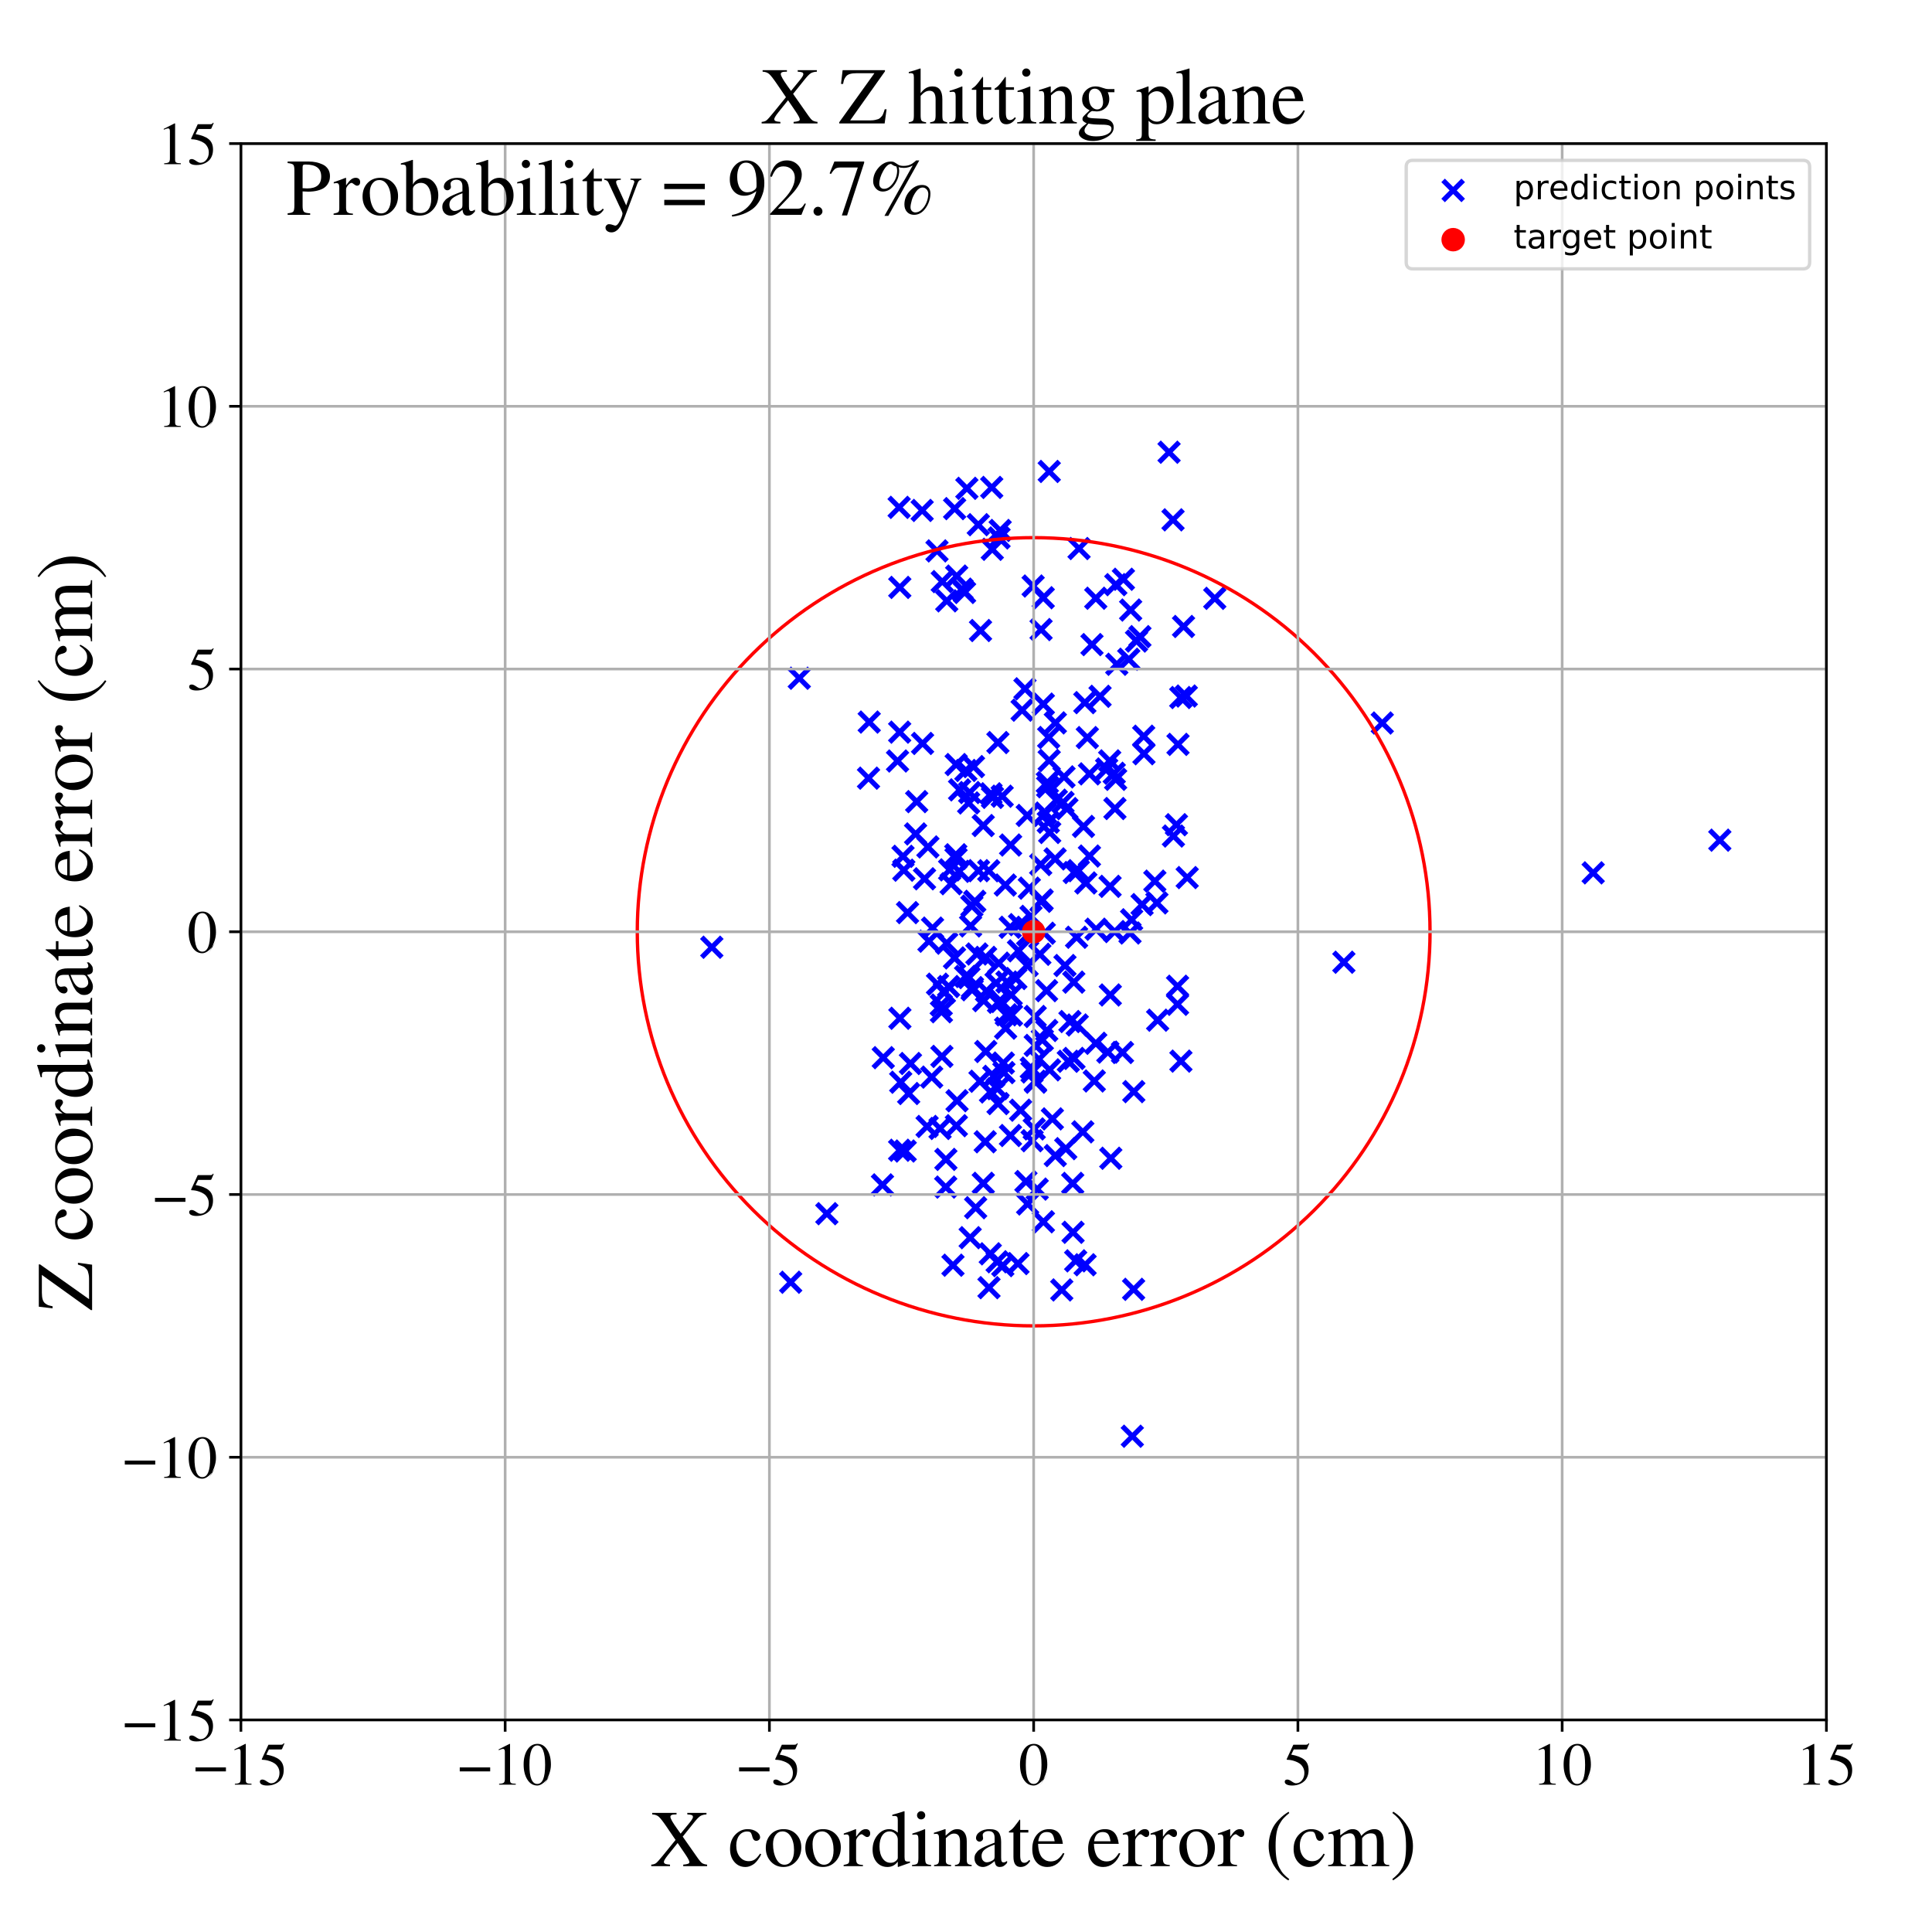 <?xml version="1.0" encoding="utf-8" standalone="no"?>
<!DOCTYPE svg PUBLIC "-//W3C//DTD SVG 1.1//EN"
  "http://www.w3.org/Graphics/SVG/1.1/DTD/svg11.dtd">
<!-- Created with matplotlib (https://matplotlib.org/) -->
<svg height="576pt" version="1.1" viewBox="0 0 576 576" width="576pt" xmlns="http://www.w3.org/2000/svg" xmlns:xlink="http://www.w3.org/1999/xlink">
 <defs>
  <style type="text/css">
*{stroke-linecap:butt;stroke-linejoin:round;}
  </style>
 </defs>
 <g id="figure_1">
  <g id="patch_1">
   <path d="M 0 576 
L 576 576 
L 576 0 
L 0 0 
z
" style="fill:#ffffff;"/>
  </g>
  <g id="axes_1">
   <g id="patch_2">
    <path d="M 71.822 512.784 
L 544.52 512.784 
L 544.52 42.802 
L 71.822 42.802 
z
" style="fill:#ffffff;"/>
   </g>
   <g id="PathCollection_1">
    <defs>
     <path d="M -3 3 
L 3 -3 
M -3 -3 
L 3 3 
" id="m3bee3a90fa" style="stroke:#0000ff;stroke-width:1.5;"/>
    </defs>
    <g clip-path="url(#p862ea1a7a2)">
     <use style="fill:#0000ff;stroke:#0000ff;stroke-width:1.5;" x="258.937" xlink:href="#m3bee3a90fa" y="231.996"/>
     <use style="fill:#0000ff;stroke:#0000ff;stroke-width:1.5;" x="268.214" xlink:href="#m3bee3a90fa" y="342.93"/>
     <use style="fill:#0000ff;stroke:#0000ff;stroke-width:1.5;" x="300.027" xlink:href="#m3bee3a90fa" y="302.551"/>
     <use style="fill:#0000ff;stroke:#0000ff;stroke-width:1.5;" x="326.77" xlink:href="#m3bee3a90fa" y="277.028"/>
     <use style="fill:#0000ff;stroke:#0000ff;stroke-width:1.5;" x="263.337" xlink:href="#m3bee3a90fa" y="315.331"/>
     <use style="fill:#0000ff;stroke:#0000ff;stroke-width:1.5;" x="308.647" xlink:href="#m3bee3a90fa" y="311.675"/>
     <use style="fill:#0000ff;stroke:#0000ff;stroke-width:1.5;" x="321.703" xlink:href="#m3bee3a90fa" y="163.535"/>
     <use style="fill:#0000ff;stroke:#0000ff;stroke-width:1.5;" x="271.438" xlink:href="#m3bee3a90fa" y="317.067"/>
     <use style="fill:#0000ff;stroke:#0000ff;stroke-width:1.5;" x="279.508" xlink:href="#m3bee3a90fa" y="293.421"/>
     <use style="fill:#0000ff;stroke:#0000ff;stroke-width:1.5;" x="474.99" xlink:href="#m3bee3a90fa" y="260.228"/>
     <use style="fill:#0000ff;stroke:#0000ff;stroke-width:1.5;" x="298.189" xlink:href="#m3bee3a90fa" y="158.15"/>
     <use style="fill:#0000ff;stroke:#0000ff;stroke-width:1.5;" x="321.494" xlink:href="#m3bee3a90fa" y="259.578"/>
     <use style="fill:#0000ff;stroke:#0000ff;stroke-width:1.5;" x="337.97" xlink:href="#m3bee3a90fa" y="384.398"/>
     <use style="fill:#0000ff;stroke:#0000ff;stroke-width:1.5;" x="298.45" xlink:href="#m3bee3a90fa" y="298.591"/>
     <use style="fill:#0000ff;stroke:#0000ff;stroke-width:1.5;" x="268.287" xlink:href="#m3bee3a90fa" y="303.584"/>
     <use style="fill:#0000ff;stroke:#0000ff;stroke-width:1.5;" x="338.839" xlink:href="#m3bee3a90fa" y="191.117"/>
     <use style="fill:#0000ff;stroke:#0000ff;stroke-width:1.5;" x="296.96" xlink:href="#m3bee3a90fa" y="293.078"/>
     <use style="fill:#0000ff;stroke:#0000ff;stroke-width:1.5;" x="297.845" xlink:href="#m3bee3a90fa" y="160.379"/>
     <use style="fill:#0000ff;stroke:#0000ff;stroke-width:1.5;" x="295.838" xlink:href="#m3bee3a90fa" y="163.766"/>
     <use style="fill:#0000ff;stroke:#0000ff;stroke-width:1.5;" x="295.238" xlink:href="#m3bee3a90fa" y="373.805"/>
     <use style="fill:#0000ff;stroke:#0000ff;stroke-width:1.5;" x="284.956" xlink:href="#m3bee3a90fa" y="254.837"/>
     <use style="fill:#0000ff;stroke:#0000ff;stroke-width:1.5;" x="326.686" xlink:href="#m3bee3a90fa" y="178.354"/>
     <use style="fill:#0000ff;stroke:#0000ff;stroke-width:1.5;" x="295.305" xlink:href="#m3bee3a90fa" y="325.554"/>
     <use style="fill:#0000ff;stroke:#0000ff;stroke-width:1.5;" x="288.793" xlink:href="#m3bee3a90fa" y="239.387"/>
     <use style="fill:#0000ff;stroke:#0000ff;stroke-width:1.5;" x="300.22" xlink:href="#m3bee3a90fa" y="292.776"/>
     <use style="fill:#0000ff;stroke:#0000ff;stroke-width:1.5;" x="297.331" xlink:href="#m3bee3a90fa" y="324.561"/>
     <use style="fill:#0000ff;stroke:#0000ff;stroke-width:1.5;" x="293.889" xlink:href="#m3bee3a90fa" y="313.491"/>
     <use style="fill:#0000ff;stroke:#0000ff;stroke-width:1.5;" x="310.38" xlink:href="#m3bee3a90fa" y="187.696"/>
     <use style="fill:#0000ff;stroke:#0000ff;stroke-width:1.5;" x="285.222" xlink:href="#m3bee3a90fa" y="171.752"/>
     <use style="fill:#0000ff;stroke:#0000ff;stroke-width:1.5;" x="308.632" xlink:href="#m3bee3a90fa" y="303.05"/>
     <use style="fill:#0000ff;stroke:#0000ff;stroke-width:1.5;" x="289.825" xlink:href="#m3bee3a90fa" y="295.084"/>
     <use style="fill:#0000ff;stroke:#0000ff;stroke-width:1.5;" x="349.841" xlink:href="#m3bee3a90fa" y="249.254"/>
     <use style="fill:#0000ff;stroke:#0000ff;stroke-width:1.5;" x="317.216" xlink:href="#m3bee3a90fa" y="231.617"/>
     <use style="fill:#0000ff;stroke:#0000ff;stroke-width:1.5;" x="314.637" xlink:href="#m3bee3a90fa" y="215.518"/>
     <use style="fill:#0000ff;stroke:#0000ff;stroke-width:1.5;" x="290.622" xlink:href="#m3bee3a90fa" y="268.715"/>
     <use style="fill:#0000ff;stroke:#0000ff;stroke-width:1.5;" x="285.126" xlink:href="#m3bee3a90fa" y="335.606"/>
     <use style="fill:#0000ff;stroke:#0000ff;stroke-width:1.5;" x="235.731" xlink:href="#m3bee3a90fa" y="382.284"/>
     <use style="fill:#0000ff;stroke:#0000ff;stroke-width:1.5;" x="318.079" xlink:href="#m3bee3a90fa" y="241.078"/>
     <use style="fill:#0000ff;stroke:#0000ff;stroke-width:1.5;" x="330.842" xlink:href="#m3bee3a90fa" y="226.844"/>
     <use style="fill:#0000ff;stroke:#0000ff;stroke-width:1.5;" x="246.514" xlink:href="#m3bee3a90fa" y="361.845"/>
     <use style="fill:#0000ff;stroke:#0000ff;stroke-width:1.5;" x="339.853" xlink:href="#m3bee3a90fa" y="189.807"/>
     <use style="fill:#0000ff;stroke:#0000ff;stroke-width:1.5;" x="332.953" xlink:href="#m3bee3a90fa" y="198.041"/>
     <use style="fill:#0000ff;stroke:#0000ff;stroke-width:1.5;" x="324.173" xlink:href="#m3bee3a90fa" y="219.904"/>
     <use style="fill:#0000ff;stroke:#0000ff;stroke-width:1.5;" x="312.248" xlink:href="#m3bee3a90fa" y="233.306"/>
     <use style="fill:#0000ff;stroke:#0000ff;stroke-width:1.5;" x="348.542" xlink:href="#m3bee3a90fa" y="134.825"/>
     <use style="fill:#0000ff;stroke:#0000ff;stroke-width:1.5;" x="288.257" xlink:href="#m3bee3a90fa" y="145.587"/>
     <use style="fill:#0000ff;stroke:#0000ff;stroke-width:1.5;" x="306.262" xlink:href="#m3bee3a90fa" y="243.112"/>
     <use style="fill:#0000ff;stroke:#0000ff;stroke-width:1.5;" x="308.752" xlink:href="#m3bee3a90fa" y="322.638"/>
     <use style="fill:#0000ff;stroke:#0000ff;stroke-width:1.5;" x="293.84" xlink:href="#m3bee3a90fa" y="285.427"/>
     <use style="fill:#0000ff;stroke:#0000ff;stroke-width:1.5;" x="319.914" xlink:href="#m3bee3a90fa" y="367.394"/>
     <use style="fill:#0000ff;stroke:#0000ff;stroke-width:1.5;" x="284.611" xlink:href="#m3bee3a90fa" y="151.639"/>
     <use style="fill:#0000ff;stroke:#0000ff;stroke-width:1.5;" x="351.207" xlink:href="#m3bee3a90fa" y="221.927"/>
     <use style="fill:#0000ff;stroke:#0000ff;stroke-width:1.5;" x="353.949" xlink:href="#m3bee3a90fa" y="261.639"/>
     <use style="fill:#0000ff;stroke:#0000ff;stroke-width:1.5;" x="292.167" xlink:href="#m3bee3a90fa" y="322.358"/>
     <use style="fill:#0000ff;stroke:#0000ff;stroke-width:1.5;" x="293.286" xlink:href="#m3bee3a90fa" y="298.326"/>
     <use style="fill:#0000ff;stroke:#0000ff;stroke-width:1.5;" x="263.101" xlink:href="#m3bee3a90fa" y="353.259"/>
     <use style="fill:#0000ff;stroke:#0000ff;stroke-width:1.5;" x="279.355" xlink:href="#m3bee3a90fa" y="164.243"/>
     <use style="fill:#0000ff;stroke:#0000ff;stroke-width:1.5;" x="299.719" xlink:href="#m3bee3a90fa" y="263.863"/>
     <use style="fill:#0000ff;stroke:#0000ff;stroke-width:1.5;" x="628.266" xlink:href="#m3bee3a90fa" y="368.839"/>
     <use style="fill:#0000ff;stroke:#0000ff;stroke-width:1.5;" x="285.325" xlink:href="#m3bee3a90fa" y="328.171"/>
     <use style="fill:#0000ff;stroke:#0000ff;stroke-width:1.5;" x="289.924" xlink:href="#m3bee3a90fa" y="294.45"/>
     <use style="fill:#0000ff;stroke:#0000ff;stroke-width:1.5;" x="332.328" xlink:href="#m3bee3a90fa" y="277.731"/>
     <use style="fill:#0000ff;stroke:#0000ff;stroke-width:1.5;" x="334.655" xlink:href="#m3bee3a90fa" y="313.785"/>
     <use style="fill:#0000ff;stroke:#0000ff;stroke-width:1.5;" x="297.556" xlink:href="#m3bee3a90fa" y="329.017"/>
     <use style="fill:#0000ff;stroke:#0000ff;stroke-width:1.5;" x="278.024" xlink:href="#m3bee3a90fa" y="276.701"/>
     <use style="fill:#0000ff;stroke:#0000ff;stroke-width:1.5;" x="308.664" xlink:href="#m3bee3a90fa" y="322.343"/>
     <use style="fill:#0000ff;stroke:#0000ff;stroke-width:1.5;" x="313.751" xlink:href="#m3bee3a90fa" y="333.578"/>
     <use style="fill:#0000ff;stroke:#0000ff;stroke-width:1.5;" x="332.197" xlink:href="#m3bee3a90fa" y="230.546"/>
     <use style="fill:#0000ff;stroke:#0000ff;stroke-width:1.5;" x="314.621" xlink:href="#m3bee3a90fa" y="344.519"/>
     <use style="fill:#0000ff;stroke:#0000ff;stroke-width:1.5;" x="327.966" xlink:href="#m3bee3a90fa" y="207.598"/>
     <use style="fill:#0000ff;stroke:#0000ff;stroke-width:1.5;" x="294.852" xlink:href="#m3bee3a90fa" y="383.902"/>
     <use style="fill:#0000ff;stroke:#0000ff;stroke-width:1.5;" x="282.263" xlink:href="#m3bee3a90fa" y="179.13"/>
     <use style="fill:#0000ff;stroke:#0000ff;stroke-width:1.5;" x="323.43" xlink:href="#m3bee3a90fa" y="209.48"/>
     <use style="fill:#0000ff;stroke:#0000ff;stroke-width:1.5;" x="318.505" xlink:href="#m3bee3a90fa" y="316.402"/>
     <use style="fill:#0000ff;stroke:#0000ff;stroke-width:1.5;" x="330.954" xlink:href="#m3bee3a90fa" y="264.253"/>
     <use style="fill:#0000ff;stroke:#0000ff;stroke-width:1.5;" x="308.018" xlink:href="#m3bee3a90fa" y="174.715"/>
     <use style="fill:#0000ff;stroke:#0000ff;stroke-width:1.5;" x="282.816" xlink:href="#m3bee3a90fa" y="294.12"/>
     <use style="fill:#0000ff;stroke:#0000ff;stroke-width:1.5;" x="295.459" xlink:href="#m3bee3a90fa" y="236.661"/>
     <use style="fill:#0000ff;stroke:#0000ff;stroke-width:1.5;" x="299.815" xlink:href="#m3bee3a90fa" y="306.532"/>
     <use style="fill:#0000ff;stroke:#0000ff;stroke-width:1.5;" x="326.684" xlink:href="#m3bee3a90fa" y="311.043"/>
     <use style="fill:#0000ff;stroke:#0000ff;stroke-width:1.5;" x="293.731" xlink:href="#m3bee3a90fa" y="340.404"/>
     <use style="fill:#0000ff;stroke:#0000ff;stroke-width:1.5;" x="317.507" xlink:href="#m3bee3a90fa" y="287.857"/>
     <use style="fill:#0000ff;stroke:#0000ff;stroke-width:1.5;" x="319.814" xlink:href="#m3bee3a90fa" y="352.813"/>
     <use style="fill:#0000ff;stroke:#0000ff;stroke-width:1.5;" x="330.286" xlink:href="#m3bee3a90fa" y="313.673"/>
     <use style="fill:#0000ff;stroke:#0000ff;stroke-width:1.5;" x="305.575" xlink:href="#m3bee3a90fa" y="205.366"/>
     <use style="fill:#0000ff;stroke:#0000ff;stroke-width:1.5;" x="314.56" xlink:href="#m3bee3a90fa" y="256.074"/>
     <use style="fill:#0000ff;stroke:#0000ff;stroke-width:1.5;" x="312.818" xlink:href="#m3bee3a90fa" y="140.558"/>
     <use style="fill:#0000ff;stroke:#0000ff;stroke-width:1.5;" x="282" xlink:href="#m3bee3a90fa" y="345.662"/>
     <use style="fill:#0000ff;stroke:#0000ff;stroke-width:1.5;" x="283.122" xlink:href="#m3bee3a90fa" y="259.341"/>
     <use style="fill:#0000ff;stroke:#0000ff;stroke-width:1.5;" x="290.229" xlink:href="#m3bee3a90fa" y="228.55"/>
     <use style="fill:#0000ff;stroke:#0000ff;stroke-width:1.5;" x="314.922" xlink:href="#m3bee3a90fa" y="238.558"/>
     <use style="fill:#0000ff;stroke:#0000ff;stroke-width:1.5;" x="267.589" xlink:href="#m3bee3a90fa" y="226.881"/>
     <use style="fill:#0000ff;stroke:#0000ff;stroke-width:1.5;" x="285.968" xlink:href="#m3bee3a90fa" y="259.779"/>
     <use style="fill:#0000ff;stroke:#0000ff;stroke-width:1.5;" x="291.735" xlink:href="#m3bee3a90fa" y="259.578"/>
     <use style="fill:#0000ff;stroke:#0000ff;stroke-width:1.5;" x="270.574" xlink:href="#m3bee3a90fa" y="272.083"/>
     <use style="fill:#0000ff;stroke:#0000ff;stroke-width:1.5;" x="336.894" xlink:href="#m3bee3a90fa" y="278.162"/>
     <use style="fill:#0000ff;stroke:#0000ff;stroke-width:1.5;" x="291.665" xlink:href="#m3bee3a90fa" y="156.429"/>
     <use style="fill:#0000ff;stroke:#0000ff;stroke-width:1.5;" x="284.574" xlink:href="#m3bee3a90fa" y="285.587"/>
     <use style="fill:#0000ff;stroke:#0000ff;stroke-width:1.5;" x="344.918" xlink:href="#m3bee3a90fa" y="269.187"/>
     <use style="fill:#0000ff;stroke:#0000ff;stroke-width:1.5;" x="276.639" xlink:href="#m3bee3a90fa" y="252.499"/>
     <use style="fill:#0000ff;stroke:#0000ff;stroke-width:1.5;" x="280.81" xlink:href="#m3bee3a90fa" y="314.951"/>
     <use style="fill:#0000ff;stroke:#0000ff;stroke-width:1.5;" x="336.523" xlink:href="#m3bee3a90fa" y="196.549"/>
     <use style="fill:#0000ff;stroke:#0000ff;stroke-width:1.5;" x="299.304" xlink:href="#m3bee3a90fa" y="319.779"/>
     <use style="fill:#0000ff;stroke:#0000ff;stroke-width:1.5;" x="350.733" xlink:href="#m3bee3a90fa" y="245.876"/>
     <use style="fill:#0000ff;stroke:#0000ff;stroke-width:1.5;" x="306.382" xlink:href="#m3bee3a90fa" y="278.768"/>
     <use style="fill:#0000ff;stroke:#0000ff;stroke-width:1.5;" x="309.229" xlink:href="#m3bee3a90fa" y="354.511"/>
     <use style="fill:#0000ff;stroke:#0000ff;stroke-width:1.5;" x="297.688" xlink:href="#m3bee3a90fa" y="298.807"/>
     <use style="fill:#0000ff;stroke:#0000ff;stroke-width:1.5;" x="285.022" xlink:href="#m3bee3a90fa" y="255.955"/>
     <use style="fill:#0000ff;stroke:#0000ff;stroke-width:1.5;" x="310.755" xlink:href="#m3bee3a90fa" y="310.035"/>
     <use style="fill:#0000ff;stroke:#0000ff;stroke-width:1.5;" x="297.514" xlink:href="#m3bee3a90fa" y="221.38"/>
     <use style="fill:#0000ff;stroke:#0000ff;stroke-width:1.5;" x="345.136" xlink:href="#m3bee3a90fa" y="304.155"/>
     <use style="fill:#0000ff;stroke:#0000ff;stroke-width:1.5;" x="326.249" xlink:href="#m3bee3a90fa" y="322.276"/>
     <use style="fill:#0000ff;stroke:#0000ff;stroke-width:1.5;" x="275.05" xlink:href="#m3bee3a90fa" y="221.646"/>
     <use style="fill:#0000ff;stroke:#0000ff;stroke-width:1.5;" x="269.873" xlink:href="#m3bee3a90fa" y="343.162"/>
     <use style="fill:#0000ff;stroke:#0000ff;stroke-width:1.5;" x="212.217" xlink:href="#m3bee3a90fa" y="282.408"/>
     <use style="fill:#0000ff;stroke:#0000ff;stroke-width:1.5;" x="268.07" xlink:href="#m3bee3a90fa" y="151.265"/>
     <use style="fill:#0000ff;stroke:#0000ff;stroke-width:1.5;" x="353.674" xlink:href="#m3bee3a90fa" y="207.513"/>
     <use style="fill:#0000ff;stroke:#0000ff;stroke-width:1.5;" x="317.741" xlink:href="#m3bee3a90fa" y="342.454"/>
     <use style="fill:#0000ff;stroke:#0000ff;stroke-width:1.5;" x="287.576" xlink:href="#m3bee3a90fa" y="176.634"/>
     <use style="fill:#0000ff;stroke:#0000ff;stroke-width:1.5;" x="311.053" xlink:href="#m3bee3a90fa" y="209.921"/>
     <use style="fill:#0000ff;stroke:#0000ff;stroke-width:1.5;" x="340.976" xlink:href="#m3bee3a90fa" y="219.493"/>
     <use style="fill:#0000ff;stroke:#0000ff;stroke-width:1.5;" x="352.854" xlink:href="#m3bee3a90fa" y="186.776"/>
     <use style="fill:#0000ff;stroke:#0000ff;stroke-width:1.5;" x="291.252" xlink:href="#m3bee3a90fa" y="284.42"/>
     <use style="fill:#0000ff;stroke:#0000ff;stroke-width:1.5;" x="312.918" xlink:href="#m3bee3a90fa" y="318.962"/>
     <use style="fill:#0000ff;stroke:#0000ff;stroke-width:1.5;" x="268.228" xlink:href="#m3bee3a90fa" y="218.281"/>
     <use style="fill:#0000ff;stroke:#0000ff;stroke-width:1.5;" x="297.768" xlink:href="#m3bee3a90fa" y="287.154"/>
     <use style="fill:#0000ff;stroke:#0000ff;stroke-width:1.5;" x="307.463" xlink:href="#m3bee3a90fa" y="318.448"/>
     <use style="fill:#0000ff;stroke:#0000ff;stroke-width:1.5;" x="295.671" xlink:href="#m3bee3a90fa" y="145.319"/>
     <use style="fill:#0000ff;stroke:#0000ff;stroke-width:1.5;" x="321.163" xlink:href="#m3bee3a90fa" y="305.585"/>
     <use style="fill:#0000ff;stroke:#0000ff;stroke-width:1.5;" x="307.711" xlink:href="#m3bee3a90fa" y="340.087"/>
     <use style="fill:#0000ff;stroke:#0000ff;stroke-width:1.5;" x="259.145" xlink:href="#m3bee3a90fa" y="215.277"/>
     <use style="fill:#0000ff;stroke:#0000ff;stroke-width:1.5;" x="301.571" xlink:href="#m3bee3a90fa" y="302.632"/>
     <use style="fill:#0000ff;stroke:#0000ff;stroke-width:1.5;" x="280.617" xlink:href="#m3bee3a90fa" y="299.639"/>
     <use style="fill:#0000ff;stroke:#0000ff;stroke-width:1.5;" x="320.967" xlink:href="#m3bee3a90fa" y="279.432"/>
     <use style="fill:#0000ff;stroke:#0000ff;stroke-width:1.5;" x="331.171" xlink:href="#m3bee3a90fa" y="345.319"/>
     <use style="fill:#0000ff;stroke:#0000ff;stroke-width:1.5;" x="316.552" xlink:href="#m3bee3a90fa" y="384.578"/>
     <use style="fill:#0000ff;stroke:#0000ff;stroke-width:1.5;" x="289.246" xlink:href="#m3bee3a90fa" y="369.001"/>
     <use style="fill:#0000ff;stroke:#0000ff;stroke-width:1.5;" x="287.878" xlink:href="#m3bee3a90fa" y="291.118"/>
     <use style="fill:#0000ff;stroke:#0000ff;stroke-width:1.5;" x="-1" xlink:href="#m3bee3a90fa" y="326.97"/>
     <use style="fill:#0000ff;stroke:#0000ff;stroke-width:1.5;" x="-1" xlink:href="#m3bee3a90fa" y="310.738"/>
     <use style="fill:#0000ff;stroke:#0000ff;stroke-width:1.5;" x="324.817" xlink:href="#m3bee3a90fa" y="230.717"/>
     <use style="fill:#0000ff;stroke:#0000ff;stroke-width:1.5;" x="352.027" xlink:href="#m3bee3a90fa" y="207.961"/>
     <use style="fill:#0000ff;stroke:#0000ff;stroke-width:1.5;" x="305.864" xlink:href="#m3bee3a90fa" y="352.26"/>
     <use style="fill:#0000ff;stroke:#0000ff;stroke-width:1.5;" x="303.659" xlink:href="#m3bee3a90fa" y="283.468"/>
     <use style="fill:#0000ff;stroke:#0000ff;stroke-width:1.5;" x="307.689" xlink:href="#m3bee3a90fa" y="319.598"/>
     <use style="fill:#0000ff;stroke:#0000ff;stroke-width:1.5;" x="400.656" xlink:href="#m3bee3a90fa" y="286.875"/>
     <use style="fill:#0000ff;stroke:#0000ff;stroke-width:1.5;" x="287.958" xlink:href="#m3bee3a90fa" y="229.704"/>
     <use style="fill:#0000ff;stroke:#0000ff;stroke-width:1.5;" x="298.787" xlink:href="#m3bee3a90fa" y="237.379"/>
     <use style="fill:#0000ff;stroke:#0000ff;stroke-width:1.5;" x="238.295" xlink:href="#m3bee3a90fa" y="202.205"/>
     <use style="fill:#0000ff;stroke:#0000ff;stroke-width:1.5;" x="294.119" xlink:href="#m3bee3a90fa" y="295.473"/>
     <use style="fill:#0000ff;stroke:#0000ff;stroke-width:1.5;" x="288.877" xlink:href="#m3bee3a90fa" y="291.453"/>
     <use style="fill:#0000ff;stroke:#0000ff;stroke-width:1.5;" x="292.329" xlink:href="#m3bee3a90fa" y="187.981"/>
     <use style="fill:#0000ff;stroke:#0000ff;stroke-width:1.5;" x="301.488" xlink:href="#m3bee3a90fa" y="296.61"/>
     <use style="fill:#0000ff;stroke:#0000ff;stroke-width:1.5;" x="280.676" xlink:href="#m3bee3a90fa" y="301.638"/>
     <use style="fill:#0000ff;stroke:#0000ff;stroke-width:1.5;" x="295.895" xlink:href="#m3bee3a90fa" y="237.731"/>
     <use style="fill:#0000ff;stroke:#0000ff;stroke-width:1.5;" x="323.507" xlink:href="#m3bee3a90fa" y="377.074"/>
     <use style="fill:#0000ff;stroke:#0000ff;stroke-width:1.5;" x="301.297" xlink:href="#m3bee3a90fa" y="251.932"/>
     <use style="fill:#0000ff;stroke:#0000ff;stroke-width:1.5;" x="310.698" xlink:href="#m3bee3a90fa" y="268.313"/>
     <use style="fill:#0000ff;stroke:#0000ff;stroke-width:1.5;" x="337.589" xlink:href="#m3bee3a90fa" y="428.196"/>
     <use style="fill:#0000ff;stroke:#0000ff;stroke-width:1.5;" x="303.965" xlink:href="#m3bee3a90fa" y="275.671"/>
     <use style="fill:#0000ff;stroke:#0000ff;stroke-width:1.5;" x="289.375" xlink:href="#m3bee3a90fa" y="276.053"/>
     <use style="fill:#0000ff;stroke:#0000ff;stroke-width:1.5;" x="299.13" xlink:href="#m3bee3a90fa" y="316.939"/>
     <use style="fill:#0000ff;stroke:#0000ff;stroke-width:1.5;" x="310.271" xlink:href="#m3bee3a90fa" y="257.755"/>
     <use style="fill:#0000ff;stroke:#0000ff;stroke-width:1.5;" x="289.753" xlink:href="#m3bee3a90fa" y="270.142"/>
     <use style="fill:#0000ff;stroke:#0000ff;stroke-width:1.5;" x="286.093" xlink:href="#m3bee3a90fa" y="235.49"/>
     <use style="fill:#0000ff;stroke:#0000ff;stroke-width:1.5;" x="316.923" xlink:href="#m3bee3a90fa" y="239.233"/>
     <use style="fill:#0000ff;stroke:#0000ff;stroke-width:1.5;" x="311.725" xlink:href="#m3bee3a90fa" y="242.407"/>
     <use style="fill:#0000ff;stroke:#0000ff;stroke-width:1.5;" x="512.74" xlink:href="#m3bee3a90fa" y="250.486"/>
     <use style="fill:#0000ff;stroke:#0000ff;stroke-width:1.5;" x="320.135" xlink:href="#m3bee3a90fa" y="292.81"/>
     <use style="fill:#0000ff;stroke:#0000ff;stroke-width:1.5;" x="312.075" xlink:href="#m3bee3a90fa" y="307.225"/>
     <use style="fill:#0000ff;stroke:#0000ff;stroke-width:1.5;" x="298.967" xlink:href="#m3bee3a90fa" y="377.326"/>
     <use style="fill:#0000ff;stroke:#0000ff;stroke-width:1.5;" x="306.374" xlink:href="#m3bee3a90fa" y="358.948"/>
     <use style="fill:#0000ff;stroke:#0000ff;stroke-width:1.5;" x="290.877" xlink:href="#m3bee3a90fa" y="360.062"/>
     <use style="fill:#0000ff;stroke:#0000ff;stroke-width:1.5;" x="320.702" xlink:href="#m3bee3a90fa" y="375.903"/>
     <use style="fill:#0000ff;stroke:#0000ff;stroke-width:1.5;" x="269.218" xlink:href="#m3bee3a90fa" y="255.299"/>
     <use style="fill:#0000ff;stroke:#0000ff;stroke-width:1.5;" x="268.261" xlink:href="#m3bee3a90fa" y="175.129"/>
     <use style="fill:#0000ff;stroke:#0000ff;stroke-width:1.5;" x="332.401" xlink:href="#m3bee3a90fa" y="241.051"/>
     <use style="fill:#0000ff;stroke:#0000ff;stroke-width:1.5;" x="283.567" xlink:href="#m3bee3a90fa" y="263.466"/>
     <use style="fill:#0000ff;stroke:#0000ff;stroke-width:1.5;" x="308.34" xlink:href="#m3bee3a90fa" y="336.57"/>
     <use style="fill:#0000ff;stroke:#0000ff;stroke-width:1.5;" x="332.614" xlink:href="#m3bee3a90fa" y="232.346"/>
     <use style="fill:#0000ff;stroke:#0000ff;stroke-width:1.5;" x="280.921" xlink:href="#m3bee3a90fa" y="173.397"/>
     <use style="fill:#0000ff;stroke:#0000ff;stroke-width:1.5;" x="301.257" xlink:href="#m3bee3a90fa" y="338.541"/>
     <use style="fill:#0000ff;stroke:#0000ff;stroke-width:1.5;" x="306.222" xlink:href="#m3bee3a90fa" y="287.856"/>
     <use style="fill:#0000ff;stroke:#0000ff;stroke-width:1.5;" x="276.403" xlink:href="#m3bee3a90fa" y="335.837"/>
     <use style="fill:#0000ff;stroke:#0000ff;stroke-width:1.5;" x="280.26" xlink:href="#m3bee3a90fa" y="336.437"/>
     <use style="fill:#0000ff;stroke:#0000ff;stroke-width:1.5;" x="338.027" xlink:href="#m3bee3a90fa" y="325.454"/>
     <use style="fill:#0000ff;stroke:#0000ff;stroke-width:1.5;" x="318.992" xlink:href="#m3bee3a90fa" y="304.557"/>
     <use style="fill:#0000ff;stroke:#0000ff;stroke-width:1.5;" x="270.907" xlink:href="#m3bee3a90fa" y="326.017"/>
     <use style="fill:#0000ff;stroke:#0000ff;stroke-width:1.5;" x="340.497" xlink:href="#m3bee3a90fa" y="269.693"/>
     <use style="fill:#0000ff;stroke:#0000ff;stroke-width:1.5;" x="362.166" xlink:href="#m3bee3a90fa" y="178.385"/>
     <use style="fill:#0000ff;stroke:#0000ff;stroke-width:1.5;" x="284.117" xlink:href="#m3bee3a90fa" y="377.206"/>
     <use style="fill:#0000ff;stroke:#0000ff;stroke-width:1.5;" x="309.75" xlink:href="#m3bee3a90fa" y="315.802"/>
     <use style="fill:#0000ff;stroke:#0000ff;stroke-width:1.5;" x="307.386" xlink:href="#m3bee3a90fa" y="273.201"/>
     <use style="fill:#0000ff;stroke:#0000ff;stroke-width:1.5;" x="302.856" xlink:href="#m3bee3a90fa" y="291.728"/>
     <use style="fill:#0000ff;stroke:#0000ff;stroke-width:1.5;" x="310.351" xlink:href="#m3bee3a90fa" y="268.716"/>
     <use style="fill:#0000ff;stroke:#0000ff;stroke-width:1.5;" x="311.078" xlink:href="#m3bee3a90fa" y="364.256"/>
     <use style="fill:#0000ff;stroke:#0000ff;stroke-width:1.5;" x="331.021" xlink:href="#m3bee3a90fa" y="296.638"/>
     <use style="fill:#0000ff;stroke:#0000ff;stroke-width:1.5;" x="352.073" xlink:href="#m3bee3a90fa" y="316.36"/>
     <use style="fill:#0000ff;stroke:#0000ff;stroke-width:1.5;" x="351.076" xlink:href="#m3bee3a90fa" y="294.034"/>
     <use style="fill:#0000ff;stroke:#0000ff;stroke-width:1.5;" x="312.954" xlink:href="#m3bee3a90fa" y="248.191"/>
     <use style="fill:#0000ff;stroke:#0000ff;stroke-width:1.5;" x="294.784" xlink:href="#m3bee3a90fa" y="259.598"/>
     <use style="fill:#0000ff;stroke:#0000ff;stroke-width:1.5;" x="268.537" xlink:href="#m3bee3a90fa" y="322.653"/>
     <use style="fill:#0000ff;stroke:#0000ff;stroke-width:1.5;" x="320.272" xlink:href="#m3bee3a90fa" y="260.132"/>
     <use style="fill:#0000ff;stroke:#0000ff;stroke-width:1.5;" x="289.1" xlink:href="#m3bee3a90fa" y="236.287"/>
     <use style="fill:#0000ff;stroke:#0000ff;stroke-width:1.5;" x="312.654" xlink:href="#m3bee3a90fa" y="219.876"/>
     <use style="fill:#0000ff;stroke:#0000ff;stroke-width:1.5;" x="272.976" xlink:href="#m3bee3a90fa" y="248.625"/>
     <use style="fill:#0000ff;stroke:#0000ff;stroke-width:1.5;" x="285.071" xlink:href="#m3bee3a90fa" y="227.942"/>
     <use style="fill:#0000ff;stroke:#0000ff;stroke-width:1.5;" x="301.181" xlink:href="#m3bee3a90fa" y="276.453"/>
     <use style="fill:#0000ff;stroke:#0000ff;stroke-width:1.5;" x="293.156" xlink:href="#m3bee3a90fa" y="352.792"/>
     <use style="fill:#0000ff;stroke:#0000ff;stroke-width:1.5;" x="325.558" xlink:href="#m3bee3a90fa" y="192.178"/>
     <use style="fill:#0000ff;stroke:#0000ff;stroke-width:1.5;" x="337.091" xlink:href="#m3bee3a90fa" y="181.877"/>
     <use style="fill:#0000ff;stroke:#0000ff;stroke-width:1.5;" x="329.938" xlink:href="#m3bee3a90fa" y="229.259"/>
     <use style="fill:#0000ff;stroke:#0000ff;stroke-width:1.5;" x="332.661" xlink:href="#m3bee3a90fa" y="174.307"/>
     <use style="fill:#0000ff;stroke:#0000ff;stroke-width:1.5;" x="276.951" xlink:href="#m3bee3a90fa" y="280.603"/>
     <use style="fill:#0000ff;stroke:#0000ff;stroke-width:1.5;" x="306.881" xlink:href="#m3bee3a90fa" y="264.792"/>
     <use style="fill:#0000ff;stroke:#0000ff;stroke-width:1.5;" x="349.725" xlink:href="#m3bee3a90fa" y="154.983"/>
     <use style="fill:#0000ff;stroke:#0000ff;stroke-width:1.5;" x="282.234" xlink:href="#m3bee3a90fa" y="281.198"/>
     <use style="fill:#0000ff;stroke:#0000ff;stroke-width:1.5;" x="273.297" xlink:href="#m3bee3a90fa" y="238.992"/>
     <use style="fill:#0000ff;stroke:#0000ff;stroke-width:1.5;" x="275.634" xlink:href="#m3bee3a90fa" y="261.999"/>
     <use style="fill:#0000ff;stroke:#0000ff;stroke-width:1.5;" x="323.031" xlink:href="#m3bee3a90fa" y="246.389"/>
     <use style="fill:#0000ff;stroke:#0000ff;stroke-width:1.5;" x="311.026" xlink:href="#m3bee3a90fa" y="178.207"/>
     <use style="fill:#0000ff;stroke:#0000ff;stroke-width:1.5;" x="344.302" xlink:href="#m3bee3a90fa" y="262.703"/>
     <use style="fill:#0000ff;stroke:#0000ff;stroke-width:1.5;" x="312.541" xlink:href="#m3bee3a90fa" y="245.133"/>
     <use style="fill:#0000ff;stroke:#0000ff;stroke-width:1.5;" x="323.731" xlink:href="#m3bee3a90fa" y="263.239"/>
     <use style="fill:#0000ff;stroke:#0000ff;stroke-width:1.5;" x="412.104" xlink:href="#m3bee3a90fa" y="215.554"/>
     <use style="fill:#0000ff;stroke:#0000ff;stroke-width:1.5;" x="286.8" xlink:href="#m3bee3a90fa" y="175.646"/>
     <use style="fill:#0000ff;stroke:#0000ff;stroke-width:1.5;" x="297.279" xlink:href="#m3bee3a90fa" y="376.174"/>
     <use style="fill:#0000ff;stroke:#0000ff;stroke-width:1.5;" x="312.805" xlink:href="#m3bee3a90fa" y="226.724"/>
     <use style="fill:#0000ff;stroke:#0000ff;stroke-width:1.5;" x="304.73" xlink:href="#m3bee3a90fa" y="211.727"/>
     <use style="fill:#0000ff;stroke:#0000ff;stroke-width:1.5;" x="322.825" xlink:href="#m3bee3a90fa" y="337.446"/>
     <use style="fill:#0000ff;stroke:#0000ff;stroke-width:1.5;" x="274.933" xlink:href="#m3bee3a90fa" y="152.182"/>
     <use style="fill:#0000ff;stroke:#0000ff;stroke-width:1.5;" x="281.953" xlink:href="#m3bee3a90fa" y="353.911"/>
     <use style="fill:#0000ff;stroke:#0000ff;stroke-width:1.5;" x="312.018" xlink:href="#m3bee3a90fa" y="295.35"/>
     <use style="fill:#0000ff;stroke:#0000ff;stroke-width:1.5;" x="310.016" xlink:href="#m3bee3a90fa" y="284.508"/>
     <use style="fill:#0000ff;stroke:#0000ff;stroke-width:1.5;" x="281.553" xlink:href="#m3bee3a90fa" y="295.897"/>
     <use style="fill:#0000ff;stroke:#0000ff;stroke-width:1.5;" x="312.349" xlink:href="#m3bee3a90fa" y="234.555"/>
     <use style="fill:#0000ff;stroke:#0000ff;stroke-width:1.5;" x="303.494" xlink:href="#m3bee3a90fa" y="376.715"/>
     <use style="fill:#0000ff;stroke:#0000ff;stroke-width:1.5;" x="277.767" xlink:href="#m3bee3a90fa" y="321.125"/>
     <use style="fill:#0000ff;stroke:#0000ff;stroke-width:1.5;" x="311.337" xlink:href="#m3bee3a90fa" y="278.229"/>
     <use style="fill:#0000ff;stroke:#0000ff;stroke-width:1.5;" x="351.067" xlink:href="#m3bee3a90fa" y="299.423"/>
     <use style="fill:#0000ff;stroke:#0000ff;stroke-width:1.5;" x="296.282" xlink:href="#m3bee3a90fa" y="320.894"/>
     <use style="fill:#0000ff;stroke:#0000ff;stroke-width:1.5;" x="337.382" xlink:href="#m3bee3a90fa" y="274.227"/>
     <use style="fill:#0000ff;stroke:#0000ff;stroke-width:1.5;" x="341.05" xlink:href="#m3bee3a90fa" y="224.713"/>
     <use style="fill:#0000ff;stroke:#0000ff;stroke-width:1.5;" x="304.28" xlink:href="#m3bee3a90fa" y="330.989"/>
     <use style="fill:#0000ff;stroke:#0000ff;stroke-width:1.5;" x="320.196" xlink:href="#m3bee3a90fa" y="315.554"/>
     <use style="fill:#0000ff;stroke:#0000ff;stroke-width:1.5;" x="269.46" xlink:href="#m3bee3a90fa" y="259.434"/>
     <use style="fill:#0000ff;stroke:#0000ff;stroke-width:1.5;" x="293.139" xlink:href="#m3bee3a90fa" y="246.126"/>
     <use style="fill:#0000ff;stroke:#0000ff;stroke-width:1.5;" x="334.93" xlink:href="#m3bee3a90fa" y="172.7"/>
     <use style="fill:#0000ff;stroke:#0000ff;stroke-width:1.5;" x="324.798" xlink:href="#m3bee3a90fa" y="255.216"/>
    </g>
   </g>
   <g id="PathCollection_2">
    <defs>
     <path d="M 0 3 
C 0.796 3 1.559 2.684 2.121 2.121 
C 2.684 1.559 3 0.796 3 0 
C 3 -0.796 2.684 -1.559 2.121 -2.121 
C 1.559 -2.684 0.796 -3 0 -3 
C -0.796 -3 -1.559 -2.684 -2.121 -2.121 
C -2.684 -1.559 -3 -0.796 -3 0 
C -3 0.796 -2.684 1.559 -2.121 2.121 
C -1.559 2.684 -0.796 3 0 3 
z
" id="m92be40afd4" style="stroke:#ff0000;"/>
    </defs>
    <g clip-path="url(#p862ea1a7a2)">
     <use style="fill:#ff0000;stroke:#ff0000;" x="308.171" xlink:href="#m92be40afd4" y="277.793"/>
    </g>
   </g>
   <g id="patch_3">
    <path clip-path="url(#p862ea1a7a2)" d="M 308.171 395.288 
C 339.511 395.288 369.572 382.908 391.733 360.875 
C 413.894 338.841 426.346 308.953 426.346 277.793 
C 426.346 246.633 413.894 216.745 391.733 194.711 
C 369.572 172.677 339.511 160.297 308.171 160.297 
C 276.831 160.297 246.77 172.677 224.609 194.711 
C 202.448 216.745 189.997 246.633 189.997 277.793 
C 189.997 308.953 202.448 338.841 224.609 360.875 
C 246.77 382.908 276.831 395.288 308.171 395.288 
z
" style="fill:none;stroke:#ff0000;stroke-linejoin:miter;"/>
   </g>
   <g id="matplotlib.axis_1">
    <g id="xtick_1">
     <g id="line2d_1">
      <path clip-path="url(#p862ea1a7a2)" d="M 71.822 512.784 
L 71.822 42.802 
" style="fill:none;stroke:#b0b0b0;stroke-linecap:square;stroke-width:0.8;"/>
     </g>
     <g id="line2d_2">
      <defs>
       <path d="M 0 0 
L 0 3.5 
" id="maa20e1d5f1" style="stroke:#000000;stroke-width:0.8;"/>
      </defs>
      <g>
       <use style="stroke:#000000;stroke-width:0.8;" x="71.822" xlink:href="#maa20e1d5f1" y="512.784"/>
      </g>
     </g>
     <g id="text_1">
      <!-- −15 -->
      <defs>
       <path d="M 3 22 
L 3 28.594 
L 53.406 28.594 
L 53.406 22 
z
" id="FreeSerif-8722"/>
       <path d="M 18.297 59.297 
Q 16.5 59.297 11.094 57.094 
L 11.094 58.5 
L 29.094 67.594 
L 29.906 67.406 
L 29.906 7.406 
Q 29.906 3.797 31.703 2.688 
Q 33.5 1.594 39.406 1.5 
L 39.406 0 
L 11.797 0 
L 11.797 1.5 
Q 17.406 1.703 19.344 3.141 
Q 21.297 4.594 21.297 9.297 
L 21.297 54.594 
Q 21.297 59.297 18.297 59.297 
z
" id="FreeSerif-49"/>
       <path d="M 35.703 19.406 
Q 35.703 24.703 33.344 28.797 
Q 31 32.906 27.641 35.156 
Q 24.297 37.406 20.141 38.844 
Q 16 40.297 12.953 40.75 
Q 9.906 41.203 7.594 41.203 
Q 6.406 41.203 6.406 42 
Q 6.406 42.297 6.5 42.5 
L 17.406 66.203 
L 38.297 66.203 
Q 39.906 66.203 40.844 66.703 
Q 41.797 67.203 42.906 68.797 
L 43.797 68.094 
L 40 59.203 
Q 39.594 58.297 37.703 58.297 
L 18.094 58.297 
L 13.906 49.797 
Q 28.5 47.203 35.594 41.344 
Q 42.703 35.5 42.703 24.203 
Q 42.703 18.297 40.844 13.688 
Q 39 9.094 36.141 6.297 
Q 33.297 3.5 29.547 1.703 
Q 25.797 -0.094 22.344 -0.75 
Q 18.906 -1.406 15.406 -1.406 
Q 9.797 -1.406 6.5 0.25 
Q 3.203 1.906 3.203 4.797 
Q 3.203 8.5 7.5 8.5 
Q 10.297 8.5 14.75 5.391 
Q 19.203 2.297 21.797 2.297 
Q 27.703 2.297 31.703 7.25 
Q 35.703 12.203 35.703 19.406 
z
" id="FreeSerif-53"/>
      </defs>
      <g transform="translate(57.746 532.077)scale(0.18 -0.18)">
       <use xlink:href="#FreeSerif-8722"/>
       <use x="56.4" xlink:href="#FreeSerif-49"/>
       <use x="106.4" xlink:href="#FreeSerif-53"/>
      </g>
     </g>
    </g>
    <g id="xtick_2">
     <g id="line2d_3">
      <path clip-path="url(#p862ea1a7a2)" d="M 150.605 512.784 
L 150.605 42.802 
" style="fill:none;stroke:#b0b0b0;stroke-linecap:square;stroke-width:0.8;"/>
     </g>
     <g id="line2d_4">
      <g>
       <use style="stroke:#000000;stroke-width:0.8;" x="150.605" xlink:href="#maa20e1d5f1" y="512.784"/>
      </g>
     </g>
     <g id="text_2">
      <!-- −10 -->
      <defs>
       <path d="M 47.594 17.797 
Q 35.203 -1.406 25 -1.406 
Q 14.797 -1.406 8.594 8.391 
Q 2.406 18.203 2.406 33.594 
Q 2.406 48.094 8.594 57.844 
Q 14.797 67.594 25.406 67.594 
Q 35.203 67.594 41.391 58 
Q 47.594 48.406 47.594 33 
Q 47.594 17.797 35.203 -1.406 
z
M 25.094 65 
Q 12 65 12 32.703 
Q 12 1.203 25 1.203 
Q 38 1.203 38 32.797 
Q 38 48.5 34.703 56.75 
Q 31.406 65 25.094 65 
z
" id="FreeSerif-48"/>
      </defs>
      <g transform="translate(136.529 532.077)scale(0.18 -0.18)">
       <use xlink:href="#FreeSerif-8722"/>
       <use x="56.4" xlink:href="#FreeSerif-49"/>
       <use x="106.4" xlink:href="#FreeSerif-48"/>
      </g>
     </g>
    </g>
    <g id="xtick_3">
     <g id="line2d_5">
      <path clip-path="url(#p862ea1a7a2)" d="M 229.388 512.784 
L 229.388 42.802 
" style="fill:none;stroke:#b0b0b0;stroke-linecap:square;stroke-width:0.8;"/>
     </g>
     <g id="line2d_6">
      <g>
       <use style="stroke:#000000;stroke-width:0.8;" x="229.388" xlink:href="#maa20e1d5f1" y="512.784"/>
      </g>
     </g>
     <g id="text_3">
      <!-- −5 -->
      <g transform="translate(219.812 532.077)scale(0.18 -0.18)">
       <use xlink:href="#FreeSerif-8722"/>
       <use x="56.4" xlink:href="#FreeSerif-53"/>
      </g>
     </g>
    </g>
    <g id="xtick_4">
     <g id="line2d_7">
      <path clip-path="url(#p862ea1a7a2)" d="M 308.171 512.784 
L 308.171 42.802 
" style="fill:none;stroke:#b0b0b0;stroke-linecap:square;stroke-width:0.8;"/>
     </g>
     <g id="line2d_8">
      <g>
       <use style="stroke:#000000;stroke-width:0.8;" x="308.171" xlink:href="#maa20e1d5f1" y="512.784"/>
      </g>
     </g>
     <g id="text_4">
      <!-- 0 -->
      <g transform="translate(303.671 532.077)scale(0.18 -0.18)">
       <use xlink:href="#FreeSerif-48"/>
      </g>
     </g>
    </g>
    <g id="xtick_5">
     <g id="line2d_9">
      <path clip-path="url(#p862ea1a7a2)" d="M 386.954 512.784 
L 386.954 42.802 
" style="fill:none;stroke:#b0b0b0;stroke-linecap:square;stroke-width:0.8;"/>
     </g>
     <g id="line2d_10">
      <g>
       <use style="stroke:#000000;stroke-width:0.8;" x="386.954" xlink:href="#maa20e1d5f1" y="512.784"/>
      </g>
     </g>
     <g id="text_5">
      <!-- 5 -->
      <g transform="translate(382.454 532.077)scale(0.18 -0.18)">
       <use xlink:href="#FreeSerif-53"/>
      </g>
     </g>
    </g>
    <g id="xtick_6">
     <g id="line2d_11">
      <path clip-path="url(#p862ea1a7a2)" d="M 465.737 512.784 
L 465.737 42.802 
" style="fill:none;stroke:#b0b0b0;stroke-linecap:square;stroke-width:0.8;"/>
     </g>
     <g id="line2d_12">
      <g>
       <use style="stroke:#000000;stroke-width:0.8;" x="465.737" xlink:href="#maa20e1d5f1" y="512.784"/>
      </g>
     </g>
     <g id="text_6">
      <!-- 10 -->
      <g transform="translate(456.737 532.077)scale(0.18 -0.18)">
       <use xlink:href="#FreeSerif-49"/>
       <use x="50" xlink:href="#FreeSerif-48"/>
      </g>
     </g>
    </g>
    <g id="xtick_7">
     <g id="line2d_13">
      <path clip-path="url(#p862ea1a7a2)" d="M 544.52 512.784 
L 544.52 42.802 
" style="fill:none;stroke:#b0b0b0;stroke-linecap:square;stroke-width:0.8;"/>
     </g>
     <g id="line2d_14">
      <g>
       <use style="stroke:#000000;stroke-width:0.8;" x="544.52" xlink:href="#maa20e1d5f1" y="512.784"/>
      </g>
     </g>
     <g id="text_7">
      <!-- 15 -->
      <g transform="translate(535.52 532.077)scale(0.18 -0.18)">
       <use xlink:href="#FreeSerif-49"/>
       <use x="50" xlink:href="#FreeSerif-53"/>
      </g>
     </g>
    </g>
    <g id="text_8">
     <!-- X coordinate error (cm) -->
     <defs>
      <path d="M 69.594 66.203 
L 69.594 64.297 
Q 64.703 64 62.047 62.344 
Q 59.406 60.703 54.703 54.906 
L 40.094 36.703 
L 59.297 9.297 
Q 62.297 5 64.297 3.703 
Q 66.297 2.406 70.406 1.906 
L 70.406 0 
L 40.703 0 
L 40.703 1.906 
Q 44.797 2.297 46.594 2.938 
Q 48.406 3.594 48.406 5 
Q 48.406 7.203 43.297 14.797 
L 33.797 28.797 
L 21.906 14 
Q 16.703 7.5 16.703 5.406 
Q 16.703 3.703 18.297 2.953 
Q 19.906 2.203 24.297 1.906 
L 24.297 0 
L 1 0 
L 1 1.906 
Q 4.906 2.203 7 3.797 
Q 9.094 5.406 15.5 13.297 
L 31.203 32.594 
L 20.297 48.594 
Q 13.297 58.906 10.25 61.5 
Q 7.203 64.094 2.203 64.297 
L 2.203 66.203 
L 32.406 66.203 
L 32.406 64.297 
L 29.594 64.203 
Q 24.797 64.094 24.797 61.297 
Q 24.797 58.094 33.297 46.297 
L 37.5 40.406 
L 48.797 54.203 
Q 52.797 59.203 52.797 61.094 
Q 52.797 62.797 51.344 63.438 
Q 49.906 64.094 45.797 64.297 
L 45.797 66.203 
z
" id="FreeSerif-88"/>
      <path id="FreeSerif-32"/>
      <path d="M 2.5 21.297 
Q 2.5 32.406 9.047 39.203 
Q 15.594 46 24.406 46 
Q 30.703 46 35.25 42.953 
Q 39.797 39.906 39.797 35.703 
Q 39.797 34 38.391 32.75 
Q 37 31.5 35 31.5 
Q 31.594 31.5 30.297 36.094 
L 29.703 38.297 
Q 28.906 41.094 27.703 42.094 
Q 26.5 43.094 23.797 43.094 
Q 17.703 43.094 13.953 38.25 
Q 10.203 33.406 10.203 25.703 
Q 10.203 17.094 14.547 11.641 
Q 18.906 6.203 25.703 6.203 
Q 30 6.203 33.094 8.25 
Q 36.203 10.297 39.797 15.594 
L 41.203 14.703 
Q 40.203 12.703 39.453 11.391 
Q 38.703 10.094 36.75 7.5 
Q 34.797 4.906 32.891 3.297 
Q 31 1.703 27.891 0.344 
Q 24.797 -1 21.5 -1 
Q 13.203 -1 7.844 5.25 
Q 2.5 11.5 2.5 21.297 
z
" id="FreeSerif-99"/>
      <path d="M 24.594 46 
Q 34.203 46 40.391 39.594 
Q 46.594 33.203 46.594 23.406 
Q 46.594 13 40.188 6 
Q 33.797 -1 24.391 -1 
Q 15 -1 8.75 5.75 
Q 2.5 12.5 2.5 22.594 
Q 2.5 32.906 8.641 39.453 
Q 14.797 46 24.594 46 
z
M 11.5 27.5 
Q 11.5 16.797 15.391 9.297 
Q 19.297 1.797 25.594 1.797 
Q 31.203 1.797 34.391 6.594 
Q 37.594 11.406 37.594 19.906 
Q 37.594 30.203 33.594 36.703 
Q 29.594 43.203 23.297 43.203 
Q 18 43.203 14.75 38.891 
Q 11.5 34.594 11.5 27.5 
z
" id="FreeSerif-111"/>
      <path d="M 30.094 36.203 
Q 28.594 36.203 26.391 37.953 
Q 24.203 39.703 23.5 39.703 
Q 21.5 39.703 19 36.797 
Q 16.5 33.906 16.5 31.5 
L 16.5 9 
Q 16.5 4.703 18.203 3.203 
Q 19.906 1.703 25 1.5 
L 25 0 
L 1 0 
L 1 1.5 
Q 5.797 2.406 6.938 3.5 
Q 8.094 4.594 8.094 8.406 
L 8.094 33.406 
Q 8.094 36.703 7.344 38.047 
Q 6.594 39.406 4.703 39.406 
Q 3.094 39.406 1.203 39 
L 1.203 40.594 
Q 9.203 43.203 16 46 
L 16.5 45.797 
L 16.5 36.594 
Q 20.203 41.906 22.797 43.953 
Q 25.406 46 28.5 46 
Q 31.094 46 32.547 44.594 
Q 34 43.203 34 40.703 
Q 34 38.594 32.953 37.391 
Q 31.906 36.203 30.094 36.203 
z
" id="FreeSerif-114"/>
      <path d="M 34.203 -1 
L 33.797 -0.703 
L 33.797 5.703 
Q 29 -1 21 -1 
Q 12.703 -1 7.594 4.953 
Q 2.5 10.906 2.5 20.5 
Q 2.5 31.094 8.594 38.547 
Q 14.703 46 23.297 46 
Q 28.703 46 33.797 41.703 
L 33.797 57.297 
Q 33.797 60.406 32.891 61.406 
Q 32 62.406 29.203 62.406 
Q 27.797 62.406 27 62.297 
L 27 63.906 
Q 36.094 66.297 41.703 68.297 
L 42.203 68.094 
L 42.203 11.406 
Q 42.203 7.906 43.047 6.797 
Q 43.906 5.703 46.594 5.703 
Q 47.094 5.703 48.906 5.797 
L 48.906 4.203 
z
M 24.906 4.203 
Q 28.703 4.203 31.25 6.344 
Q 33.797 8.5 33.797 10.203 
L 33.797 33.203 
Q 33.797 37.203 30.688 40.203 
Q 27.594 43.203 23.594 43.203 
Q 17.906 43.203 14.5 38.094 
Q 11.094 33 11.094 24.5 
Q 11.094 15.297 14.891 9.75 
Q 18.703 4.203 24.906 4.203 
z
" id="FreeSerif-100"/>
      <path d="M 6.203 39.297 
Q 4 39.297 2 39 
L 2 40.5 
Q 9 42.5 17.5 46 
L 17.906 45.703 
L 17.906 10.203 
Q 17.906 4.797 19.156 3.344 
Q 20.406 1.906 25.297 1.5 
L 25.297 0 
L 1.594 0 
L 1.594 1.5 
Q 6.797 1.797 8.141 3.297 
Q 9.5 4.797 9.5 10.203 
L 9.5 33.406 
Q 9.5 36.703 8.75 38 
Q 8 39.297 6.203 39.297 
z
M 12.797 68.297 
Q 15 68.297 16.5 66.797 
Q 18 65.297 18 63.203 
Q 18 61 16.5 59.547 
Q 15 58.094 12.797 58.094 
Q 10.703 58.094 9.25 59.594 
Q 7.797 61.094 7.797 63.188 
Q 7.797 65.297 9.297 66.797 
Q 10.797 68.297 12.797 68.297 
z
" id="FreeSerif-105"/>
      <path d="M 1 39.797 
L 1 41.5 
Q 8.406 43.703 14.797 46 
L 15.5 45.797 
L 15.5 37.906 
Q 20.594 42.703 23.547 44.344 
Q 26.5 46 30 46 
Q 35.5 46 38.641 42.047 
Q 41.797 38.094 41.797 31 
L 41.797 8.094 
Q 41.797 4.406 43 3.156 
Q 44.203 1.906 47.906 1.5 
L 47.906 0 
L 27.094 0 
L 27.094 1.5 
Q 30.906 1.797 32.156 3.5 
Q 33.406 5.203 33.406 9.906 
L 33.406 30.797 
Q 33.406 40.5 26.094 40.5 
Q 23.594 40.5 21.5 39.344 
Q 19.406 38.203 15.797 34.797 
L 15.797 6.703 
Q 15.797 4 17.188 2.891 
Q 18.594 1.797 22.406 1.5 
L 22.406 0 
L 1.203 0 
L 1.203 1.5 
Q 5 1.797 6.203 3.25 
Q 7.406 4.703 7.406 9 
L 7.406 33.797 
Q 7.406 37.5 6.594 38.844 
Q 5.797 40.203 3.703 40.203 
Q 1.797 40.203 1 39.797 
z
" id="FreeSerif-110"/>
      <path d="M 2.5 9.703 
Q 2.5 11.5 2.891 13.047 
Q 3.297 14.594 4.297 15.938 
Q 5.297 17.297 6.188 18.391 
Q 7.094 19.5 8.891 20.641 
Q 10.703 21.797 11.891 22.547 
Q 13.094 23.297 15.547 24.344 
Q 18 25.406 19.297 25.953 
Q 20.594 26.5 23.391 27.594 
Q 26.203 28.703 27.5 29.203 
L 27.5 35.297 
Q 27.5 43.594 19.906 43.594 
Q 16.906 43.594 14.797 42.141 
Q 12.703 40.703 12.703 38.703 
Q 12.703 37.906 12.953 36.5 
Q 13.203 35.094 13.203 34.703 
Q 13.203 33 11.844 31.75 
Q 10.5 30.5 8.703 30.5 
Q 7 30.5 5.703 31.797 
Q 4.406 33.094 4.406 34.797 
Q 4.406 39.5 9.25 42.75 
Q 14.094 46 21.203 46 
Q 29.406 46 32.5 42.047 
Q 35.594 38.094 35.594 30 
L 35.594 10.5 
Q 35.594 7.203 36.25 5.953 
Q 36.906 4.703 38.594 4.703 
Q 40.703 4.703 43 6.594 
L 43 4 
Q 40.406 1.094 38.453 0.047 
Q 36.5 -1 34 -1 
Q 30.906 -1 29.453 0.703 
Q 28 2.406 27.594 6.297 
Q 19 -1 13 -1 
Q 8.406 -1 5.453 2 
Q 2.5 5 2.5 9.703 
z
M 27.5 12.297 
L 27.5 26.797 
Q 18.5 23.5 14.891 20.391 
Q 11.297 17.297 11.297 12.906 
Q 11.297 8.797 13.297 6.797 
Q 15.297 4.797 17.594 4.797 
Q 21 4.797 24.906 7.094 
Q 26.5 8 27 9 
Q 27.5 10 27.5 12.297 
z
" id="FreeSerif-97"/>
      <path d="M 25.906 45 
L 25.906 41.797 
L 15.797 41.797 
L 15.797 13.203 
Q 15.797 8.5 17 6.344 
Q 18.203 4.203 21 4.203 
Q 24.094 4.203 27 7.703 
L 28.297 6.594 
Q 23.5 -1 16.297 -1 
Q 7.406 -1 7.406 11.703 
L 7.406 41.797 
L 2.094 41.797 
Q 1.703 42.094 1.703 42.5 
Q 1.703 43 2 43.297 
Q 2.297 43.594 3.141 44.141 
Q 4 44.703 5.203 45.641 
Q 6.406 46.594 8.5 49.094 
Q 10.594 51.594 13.094 55.094 
Q 14.703 57.406 15.094 57.906 
Q 15.797 57.906 15.797 56.594 
L 15.797 45 
z
" id="FreeSerif-116"/>
      <path d="M 9.703 27.703 
Q 9.906 21.406 11.406 16.844 
Q 12.906 12.297 15.297 10.047 
Q 17.703 7.797 20.141 6.844 
Q 22.594 5.906 25.297 5.906 
Q 30.094 5.906 33.641 8.297 
Q 37.203 10.703 40.797 16.406 
L 42.406 15.703 
Q 39.297 7.594 33.797 3.297 
Q 28.297 -1 21.203 -1 
Q 12.594 -1 7.547 5.047 
Q 2.5 11.094 2.5 21.406 
Q 2.5 32.5 8.344 39.25 
Q 14.203 46 23.406 46 
Q 31 46 35.203 41.453 
Q 39.406 36.906 40.5 27.703 
z
M 9.906 30.906 
L 30.297 30.906 
Q 29.297 37.406 27.188 39.906 
Q 25.094 42.406 20.5 42.406 
Q 11.5 42.406 9.906 30.906 
z
" id="FreeSerif-101"/>
      <path d="M 29.203 -17.703 
Q 26.594 -16.094 23.797 -13.844 
Q 21 -11.594 17.453 -7.594 
Q 13.906 -3.594 11.203 0.953 
Q 8.5 5.5 6.641 11.891 
Q 4.797 18.297 4.797 25.203 
Q 4.797 32.406 6.641 38.844 
Q 8.5 45.297 11 49.547 
Q 13.5 53.797 17.344 57.75 
Q 21.203 61.703 23.703 63.594 
Q 26.203 65.5 29.5 67.594 
L 30.406 66 
Q 26 62.406 23.297 59.5 
Q 20.594 56.594 18.094 51.938 
Q 15.594 47.297 14.5 40.844 
Q 13.406 34.406 13.406 25.5 
Q 13.406 16.203 14.5 9.5 
Q 15.594 2.797 18.094 -1.953 
Q 20.594 -6.703 23.297 -9.703 
Q 26 -12.703 30.406 -16.094 
z
" id="FreeSerif-40"/>
      <path d="M 1.297 39.797 
L 1.297 41.5 
Q 8.5 43.5 15.297 46 
L 16 45.797 
L 16 38.297 
Q 22.203 43 25.203 44.5 
Q 28.203 46 31.5 46 
Q 39.406 46 42.094 37.594 
Q 49.906 46 58.406 46 
Q 70 46 70 28.203 
L 70 7.594 
Q 70 2 74.297 1.703 
L 76.906 1.5 
L 76.906 0 
L 55 0 
L 55 1.5 
Q 59.406 2 60.5 3.203 
Q 61.594 4.406 61.594 8.703 
L 61.594 29.797 
Q 61.594 36 60 38.391 
Q 58.406 40.797 54.094 40.797 
Q 47.5 40.797 43.203 34.703 
L 43.203 9.5 
Q 43.203 4.797 44.641 3.188 
Q 46.094 1.594 50.406 1.5 
L 50.406 0 
L 28 0 
L 28 1.5 
Q 32.297 1.797 33.547 3.094 
Q 34.797 4.406 34.797 8.594 
L 34.797 30.297 
Q 34.797 40.797 28.203 40.797 
Q 25.406 40.797 21.953 39.391 
Q 18.5 38 16.406 34.906 
L 16.406 6.703 
Q 16.406 3.797 17.797 2.75 
Q 19.203 1.703 23.203 1.5 
L 23.203 0 
L 1 0 
L 1 1.5 
Q 5.203 1.594 6.594 3 
Q 8 4.406 8 8.5 
L 8 33.797 
Q 8 37.406 7.25 38.797 
Q 6.5 40.203 4.5 40.203 
Q 3 40.203 1.297 39.797 
z
" id="FreeSerif-109"/>
      <path d="M 4.047 67.703 
Q 6.656 66.094 9.453 63.844 
Q 12.25 61.594 15.797 57.594 
Q 19.344 53.594 22.047 49.047 
Q 24.75 44.5 26.594 38.094 
Q 28.453 31.703 28.453 24.797 
Q 28.453 17.594 26.594 11.141 
Q 24.75 4.703 22.25 0.453 
Q 19.75 -3.797 15.891 -7.75 
Q 12.047 -11.703 9.547 -13.594 
Q 7.047 -15.5 3.75 -17.594 
L 2.844 -16 
Q 7.25 -12.406 9.953 -9.5 
Q 12.656 -6.594 15.156 -1.938 
Q 17.656 2.703 18.75 9.141 
Q 19.844 15.594 19.844 24.5 
Q 19.844 33.797 18.75 40.5 
Q 17.656 47.203 15.156 51.953 
Q 12.656 56.703 9.953 59.703 
Q 7.25 62.703 2.844 66.094 
z
" id="FreeSerif-41"/>
     </defs>
     <g transform="translate(193.922 556.375)scale(0.24 -0.24)">
      <use xlink:href="#FreeSerif-88"/>
      <use x="71.4" xlink:href="#FreeSerif-32"/>
      <use x="96.4" xlink:href="#FreeSerif-99"/>
      <use x="140.784" xlink:href="#FreeSerif-111"/>
      <use x="189.884" xlink:href="#FreeSerif-111"/>
      <use x="238.969" xlink:href="#FreeSerif-114"/>
      <use x="273.453" xlink:href="#FreeSerif-100"/>
      <use x="323.353" xlink:href="#FreeSerif-105"/>
      <use x="351.137" xlink:href="#FreeSerif-110"/>
      <use x="400.037" xlink:href="#FreeSerif-97"/>
      <use x="443.522" xlink:href="#FreeSerif-116"/>
      <use x="471.822" xlink:href="#FreeSerif-101"/>
      <use x="516.222" xlink:href="#FreeSerif-32"/>
      <use x="541.222" xlink:href="#FreeSerif-101"/>
      <use x="585.606" xlink:href="#FreeSerif-114"/>
      <use x="620.106" xlink:href="#FreeSerif-114"/>
      <use x="654.59" xlink:href="#FreeSerif-111"/>
      <use x="703.675" xlink:href="#FreeSerif-114"/>
      <use x="738.175" xlink:href="#FreeSerif-32"/>
      <use x="763.175" xlink:href="#FreeSerif-40"/>
      <use x="796.475" xlink:href="#FreeSerif-99"/>
      <use x="840.859" xlink:href="#FreeSerif-109"/>
      <use x="918.759" xlink:href="#FreeSerif-41"/>
     </g>
    </g>
   </g>
   <g id="matplotlib.axis_2">
    <g id="ytick_1">
     <g id="line2d_15">
      <path clip-path="url(#p862ea1a7a2)" d="M 71.822 512.784 
L 544.52 512.784 
" style="fill:none;stroke:#b0b0b0;stroke-linecap:square;stroke-width:0.8;"/>
     </g>
     <g id="line2d_16">
      <defs>
       <path d="M 0 0 
L -3.5 0 
" id="mbfbed6ef37" style="stroke:#000000;stroke-width:0.8;"/>
      </defs>
      <g>
       <use style="stroke:#000000;stroke-width:0.8;" x="71.822" xlink:href="#mbfbed6ef37" y="512.784"/>
      </g>
     </g>
     <g id="text_9">
      <!-- −15 -->
      <g transform="translate(36.669 518.931)scale(0.18 -0.18)">
       <use xlink:href="#FreeSerif-8722"/>
       <use x="56.4" xlink:href="#FreeSerif-49"/>
       <use x="106.4" xlink:href="#FreeSerif-53"/>
      </g>
     </g>
    </g>
    <g id="ytick_2">
     <g id="line2d_17">
      <path clip-path="url(#p862ea1a7a2)" d="M 71.822 434.454 
L 544.52 434.454 
" style="fill:none;stroke:#b0b0b0;stroke-linecap:square;stroke-width:0.8;"/>
     </g>
     <g id="line2d_18">
      <g>
       <use style="stroke:#000000;stroke-width:0.8;" x="71.822" xlink:href="#mbfbed6ef37" y="434.454"/>
      </g>
     </g>
     <g id="text_10">
      <!-- −10 -->
      <g transform="translate(36.669 440.6)scale(0.18 -0.18)">
       <use xlink:href="#FreeSerif-8722"/>
       <use x="56.4" xlink:href="#FreeSerif-49"/>
       <use x="106.4" xlink:href="#FreeSerif-48"/>
      </g>
     </g>
    </g>
    <g id="ytick_3">
     <g id="line2d_19">
      <path clip-path="url(#p862ea1a7a2)" d="M 71.822 356.123 
L 544.52 356.123 
" style="fill:none;stroke:#b0b0b0;stroke-linecap:square;stroke-width:0.8;"/>
     </g>
     <g id="line2d_20">
      <g>
       <use style="stroke:#000000;stroke-width:0.8;" x="71.822" xlink:href="#mbfbed6ef37" y="356.123"/>
      </g>
     </g>
     <g id="text_11">
      <!-- −5 -->
      <g transform="translate(45.669 362.27)scale(0.18 -0.18)">
       <use xlink:href="#FreeSerif-8722"/>
       <use x="56.4" xlink:href="#FreeSerif-53"/>
      </g>
     </g>
    </g>
    <g id="ytick_4">
     <g id="line2d_21">
      <path clip-path="url(#p862ea1a7a2)" d="M 71.822 277.793 
L 544.52 277.793 
" style="fill:none;stroke:#b0b0b0;stroke-linecap:square;stroke-width:0.8;"/>
     </g>
     <g id="line2d_22">
      <g>
       <use style="stroke:#000000;stroke-width:0.8;" x="71.822" xlink:href="#mbfbed6ef37" y="277.793"/>
      </g>
     </g>
     <g id="text_12">
      <!-- 0 -->
      <g transform="translate(55.822 283.94)scale(0.18 -0.18)">
       <use xlink:href="#FreeSerif-48"/>
      </g>
     </g>
    </g>
    <g id="ytick_5">
     <g id="line2d_23">
      <path clip-path="url(#p862ea1a7a2)" d="M 71.822 199.462 
L 544.52 199.462 
" style="fill:none;stroke:#b0b0b0;stroke-linecap:square;stroke-width:0.8;"/>
     </g>
     <g id="line2d_24">
      <g>
       <use style="stroke:#000000;stroke-width:0.8;" x="71.822" xlink:href="#mbfbed6ef37" y="199.462"/>
      </g>
     </g>
     <g id="text_13">
      <!-- 5 -->
      <g transform="translate(55.822 205.609)scale(0.18 -0.18)">
       <use xlink:href="#FreeSerif-53"/>
      </g>
     </g>
    </g>
    <g id="ytick_6">
     <g id="line2d_25">
      <path clip-path="url(#p862ea1a7a2)" d="M 71.822 121.132 
L 544.52 121.132 
" style="fill:none;stroke:#b0b0b0;stroke-linecap:square;stroke-width:0.8;"/>
     </g>
     <g id="line2d_26">
      <g>
       <use style="stroke:#000000;stroke-width:0.8;" x="71.822" xlink:href="#mbfbed6ef37" y="121.132"/>
      </g>
     </g>
     <g id="text_14">
      <!-- 10 -->
      <g transform="translate(46.822 127.279)scale(0.18 -0.18)">
       <use xlink:href="#FreeSerif-49"/>
       <use x="50" xlink:href="#FreeSerif-48"/>
      </g>
     </g>
    </g>
    <g id="ytick_7">
     <g id="line2d_27">
      <path clip-path="url(#p862ea1a7a2)" d="M 71.822 42.802 
L 544.52 42.802 
" style="fill:none;stroke:#b0b0b0;stroke-linecap:square;stroke-width:0.8;"/>
     </g>
     <g id="line2d_28">
      <g>
       <use style="stroke:#000000;stroke-width:0.8;" x="71.822" xlink:href="#mbfbed6ef37" y="42.802"/>
      </g>
     </g>
     <g id="text_15">
      <!-- 15 -->
      <g transform="translate(46.822 48.948)scale(0.18 -0.18)">
       <use xlink:href="#FreeSerif-49"/>
       <use x="50" xlink:href="#FreeSerif-53"/>
      </g>
     </g>
    </g>
    <g id="text_16">
     <!-- Z coordinate error (cm) -->
     <defs>
      <path d="M 40.297 3.797 
Q 43.094 3.797 45.391 4.297 
Q 47.703 4.797 49.25 5.297 
Q 50.797 5.797 52.141 7.188 
Q 53.5 8.594 54.141 9.297 
Q 54.797 10 55.594 12.047 
Q 56.406 14.094 56.594 14.688 
Q 56.797 15.297 57.5 17.594 
L 59.797 17.594 
L 57.406 0 
L 1 0 
L 1 1.5 
L 44.703 62.406 
L 22.594 62.406 
Q 17.5 62.406 14.203 61.406 
Q 10.906 60.406 9.25 58.203 
Q 7.594 56 7 54.203 
Q 6.406 52.406 5.797 49.094 
L 3.203 49.094 
L 5.203 66.203 
L 57.797 66.203 
L 57.797 64.703 
L 14.594 3.797 
z
" id="FreeSerif-90"/>
     </defs>
     <g transform="translate(27.46 390.829)rotate(-90)scale(0.24 -0.24)">
      <use xlink:href="#FreeSerif-90"/>
      <use x="61.3" xlink:href="#FreeSerif-32"/>
      <use x="86.3" xlink:href="#FreeSerif-99"/>
      <use x="130.684" xlink:href="#FreeSerif-111"/>
      <use x="179.784" xlink:href="#FreeSerif-111"/>
      <use x="228.869" xlink:href="#FreeSerif-114"/>
      <use x="263.353" xlink:href="#FreeSerif-100"/>
      <use x="313.253" xlink:href="#FreeSerif-105"/>
      <use x="341.037" xlink:href="#FreeSerif-110"/>
      <use x="389.937" xlink:href="#FreeSerif-97"/>
      <use x="433.422" xlink:href="#FreeSerif-116"/>
      <use x="461.722" xlink:href="#FreeSerif-101"/>
      <use x="506.122" xlink:href="#FreeSerif-32"/>
      <use x="531.122" xlink:href="#FreeSerif-101"/>
      <use x="575.506" xlink:href="#FreeSerif-114"/>
      <use x="610.006" xlink:href="#FreeSerif-114"/>
      <use x="644.49" xlink:href="#FreeSerif-111"/>
      <use x="693.575" xlink:href="#FreeSerif-114"/>
      <use x="728.075" xlink:href="#FreeSerif-32"/>
      <use x="753.075" xlink:href="#FreeSerif-40"/>
      <use x="786.375" xlink:href="#FreeSerif-99"/>
      <use x="830.759" xlink:href="#FreeSerif-109"/>
      <use x="908.659" xlink:href="#FreeSerif-41"/>
     </g>
    </g>
   </g>
   <g id="patch_4">
    <path d="M 71.822 512.784 
L 71.822 42.802 
" style="fill:none;stroke:#000000;stroke-linecap:square;stroke-linejoin:miter;stroke-width:0.8;"/>
   </g>
   <g id="patch_5">
    <path d="M 544.52 512.784 
L 544.52 42.802 
" style="fill:none;stroke:#000000;stroke-linecap:square;stroke-linejoin:miter;stroke-width:0.8;"/>
   </g>
   <g id="patch_6">
    <path d="M 71.822 512.784 
L 544.52 512.784 
" style="fill:none;stroke:#000000;stroke-linecap:square;stroke-linejoin:miter;stroke-width:0.8;"/>
   </g>
   <g id="patch_7">
    <path d="M 71.822 42.802 
L 544.52 42.802 
" style="fill:none;stroke:#000000;stroke-linecap:square;stroke-linejoin:miter;stroke-width:0.8;"/>
   </g>
   <g id="text_17">
    <!-- Probability = 92.7% -->
    <defs>
     <path d="M 54.094 48.094 
Q 54.094 45.5 53.5 43.094 
Q 52.906 40.703 51.156 38 
Q 49.406 35.297 46.5 33.344 
Q 43.594 31.406 38.594 30.094 
Q 33.594 28.797 27 28.797 
Q 24 28.797 20.094 29.094 
L 20.094 10.906 
Q 20.094 5.406 21.844 3.75 
Q 23.594 2.094 29.5 1.906 
L 29.5 0 
L 1.5 0 
L 1.5 1.906 
Q 7.203 2.406 8.547 4.047 
Q 9.906 5.703 9.906 12 
L 9.906 55.297 
Q 9.906 60.703 8.5 62.203 
Q 7.094 63.703 1.5 64.297 
L 1.5 66.203 
L 27.906 66.203 
Q 32.406 66.203 36.594 65.344 
Q 40.797 64.5 44.938 62.594 
Q 49.094 60.703 51.594 57 
Q 54.094 53.297 54.094 48.094 
z
M 20.094 59.094 
L 20.094 33.094 
Q 23.594 32.797 25.797 32.797 
Q 43.203 32.797 43.203 47.5 
Q 43.203 55.203 38.391 58.844 
Q 33.594 62.5 23.5 62.5 
Q 21.5 62.5 20.797 61.797 
Q 20.094 61.094 20.094 59.094 
z
" id="FreeSerif-80"/>
     <path d="M 16 68.094 
L 16 37.5 
Q 17.5 41.203 21.391 43.594 
Q 25.297 46 29.906 46 
Q 37.406 46 42.453 39.75 
Q 47.5 33.5 47.5 24.297 
Q 47.5 13.594 40.75 6.297 
Q 34 -1 24.094 -1 
Q 18.094 -1 12.844 1.047 
Q 7.594 3.094 7.594 5.406 
L 7.594 57.297 
Q 7.594 60.406 6.641 61.406 
Q 5.703 62.406 2.703 62.406 
Q 1.594 62.406 1 62.297 
L 1 63.906 
Q 8.703 65.797 15.5 68.297 
z
M 16 32.203 
L 16 7 
Q 16 5.094 18.891 3.641 
Q 21.797 2.203 25.703 2.203 
Q 31.906 2.203 35.297 6.797 
Q 38.703 11.406 38.703 19.703 
Q 38.703 28.797 35.25 34.25 
Q 31.797 39.703 25.906 39.703 
Q 22 39.703 19 37.391 
Q 16 35.094 16 32.203 
z
" id="FreeSerif-98"/>
     <path d="M 1 62.297 
L 1 63.906 
Q 10.906 66.297 16.906 68.297 
L 17.297 68.094 
L 17.297 8.406 
Q 17.297 4.297 18.641 3.047 
Q 20 1.797 24.797 1.5 
L 24.797 0 
L 1.203 0 
L 1.203 1.5 
Q 5.906 1.906 7.406 3.297 
Q 8.906 4.703 8.906 8.703 
L 8.906 56.406 
Q 8.906 59.906 8 61.203 
Q 7.094 62.5 4.703 62.5 
Q 2.703 62.5 1 62.297 
z
" id="FreeSerif-108"/>
     <path d="M 14.203 -13.406 
Q 17 -13.406 20.094 -7.203 
Q 23.203 -1 23.203 1.906 
Q 23.203 3.203 18.797 12 
L 5.594 40.406 
Q 4.406 43 0.5 43.594 
L 0.5 45 
L 21.094 45 
L 21.094 43.5 
Q 17.906 43.406 16.594 42.797 
Q 15.297 42.203 15.297 40.797 
Q 15.297 39.297 16.297 37 
L 27.797 11.703 
L 37.5 39.297 
Q 37.906 40.203 37.906 41 
Q 37.906 43.5 33.094 43.5 
L 33.094 45 
L 46.594 45 
L 46.594 43.5 
Q 44.797 43.297 43.75 42.344 
Q 42.703 41.406 41.797 39 
L 26.406 -1.797 
Q 22.406 -12.594 18.453 -17.188 
Q 14.5 -21.797 9.5 -21.797 
Q 6.297 -21.797 4.188 -20.141 
Q 2.094 -18.5 2.094 -16 
Q 2.094 -14.203 3.391 -12.891 
Q 4.703 -11.594 6.406 -11.594 
Q 8.594 -11.594 11.094 -12.5 
Q 13.594 -13.406 14.203 -13.406 
z
" id="FreeSerif-121"/>
     <path d="M 53.406 38.594 
L 53.406 32 
L 3 32 
L 3 38.594 
z
M 53.406 18.594 
L 53.406 12 
L 3 12 
L 3 18.594 
z
" id="FreeSerif-61"/>
     <path d="M 5.906 -2.203 
L 5.594 -0.203 
Q 17 1.797 24.953 9.5 
Q 32.906 17.203 36 29.406 
Q 28.594 23.703 21 23.703 
Q 12.906 23.703 7.953 29.297 
Q 3 34.906 3 44 
Q 3 54.094 8.953 60.844 
Q 14.906 67.594 23.797 67.594 
Q 33.5 67.594 39.703 59.688 
Q 45.906 51.797 45.906 39.406 
Q 45.906 35.406 45.203 31.203 
Q 44.5 27 41.953 21.25 
Q 39.406 15.5 35.297 10.953 
Q 31.203 6.406 23.594 2.703 
Q 16 -1 5.906 -2.203 
z
M 24.594 28 
Q 26.5 28 28.891 28.547 
Q 31.297 29.094 33.75 30.938 
Q 36.203 32.797 36.203 35.5 
L 36.203 39.406 
Q 36.203 64.797 23 64.797 
Q 19.906 64.797 17.703 63.141 
Q 15.5 61.5 14.344 58.797 
Q 13.203 56.094 12.703 53.297 
Q 12.203 50.5 12.203 47.406 
Q 12.203 38.5 15.547 33.25 
Q 18.906 28 24.594 28 
z
" id="FreeSerif-57"/>
     <path d="M 3.094 47.703 
Q 3.594 50 4.094 51.703 
Q 4.594 53.406 6.25 56.656 
Q 7.906 59.906 9.953 62.047 
Q 12 64.203 15.641 65.891 
Q 19.297 67.594 23.906 67.594 
Q 31.703 67.594 37.047 62.5 
Q 42.406 57.406 42.406 49.906 
Q 42.406 38.594 29.594 25.203 
L 12.797 7.594 
L 36.703 7.594 
Q 40.094 7.594 41.75 8.75 
Q 43.406 9.906 46.203 14.203 
L 47.5 13.703 
L 42 0 
L 3 0 
L 3 1.203 
L 20.797 20.094 
Q 33.797 33.906 33.797 46.094 
Q 33.797 52.406 29.891 56.297 
Q 26 60.203 19.703 60.203 
Q 14.5 60.203 11.344 57.344 
Q 8.203 54.5 5.203 47.203 
z
" id="FreeSerif-50"/>
     <path d="M 12.5 10 
Q 14.797 10 16.438 8.297 
Q 18.094 6.594 18.094 4.297 
Q 18.094 2.094 16.391 0.5 
Q 14.703 -1.094 12.406 -1.094 
Q 10.203 -1.094 8.594 0.5 
Q 7 2.094 7 4.297 
Q 7 6.594 8.641 8.297 
Q 10.297 10 12.5 10 
z
" id="FreeSerif-46"/>
     <path d="M 44.906 66.203 
L 44.906 64.594 
L 23.703 -0.797 
L 17.203 -0.797 
L 37 58.797 
L 15.297 58.797 
Q 11.203 58.797 9.047 57.297 
Q 6.906 55.797 3.703 50.703 
L 2 51.5 
L 7.906 66.203 
z
" id="FreeSerif-55"/>
     <path d="M 66.906 37.094 
Q 71.797 37.094 74.5 34.297 
Q 77.203 31.5 77.203 26.406 
Q 77.203 20.594 74.891 14.891 
Q 72.594 9.203 68.594 5.094 
Q 63.5 0 56.906 0 
Q 51.5 0 48.203 3.547 
Q 44.906 7.094 44.906 12.906 
Q 44.906 22.297 51.656 29.688 
Q 58.406 37.094 66.906 37.094 
z
M 58.594 3 
Q 62.906 3 66.703 6.797 
Q 70.5 10.594 72.547 15.844 
Q 74.594 21.094 74.594 25.906 
Q 74.594 29.203 72.547 31.547 
Q 70.5 33.906 67.594 33.906 
Q 63 33.906 59.297 28.703 
Q 55.594 23.5 54.047 18.047 
Q 52.5 12.594 52.5 9.406 
Q 52.5 6.594 54.203 4.797 
Q 55.906 3 58.594 3 
z
M 28.203 66.203 
Q 31.297 66.203 33.188 64.844 
Q 35.094 63.5 37.438 62.141 
Q 39.797 60.797 43.906 60.797 
Q 48.594 60.797 52.047 62.297 
Q 55.5 63.797 59.5 67.594 
L 63.406 67.594 
L 24.906 -1.297 
L 20.094 -1.297 
L 55.203 61.297 
Q 50 58.297 44.203 58.297 
Q 40.297 58.297 37.703 59.297 
Q 38.406 56.797 38.406 54.906 
Q 38.406 45.594 32.453 37.25 
Q 26.5 28.906 17.906 28.906 
Q 13 28.906 9.547 32.656 
Q 6.094 36.406 6.094 41.594 
Q 6.094 51.094 12.844 58.641 
Q 19.594 66.203 28.203 66.203 
z
M 28.203 63.203 
Q 23.406 63.203 18.547 54.453 
Q 13.703 45.703 13.703 38.406 
Q 13.703 35.703 15.344 34 
Q 17 32.297 19.594 32.297 
Q 25.703 32.297 30.797 39.438 
Q 35.906 46.594 35.906 55.094 
Q 35.906 57 35 60 
Q 33 60.5 31.641 61.141 
Q 30.297 61.797 29.844 62.188 
Q 29.406 62.594 29 62.891 
Q 28.594 63.203 28.203 63.203 
z
" id="FreeSerif-37"/>
    </defs>
    <g transform="translate(85.393 64.048)scale(0.24 -0.24)">
     <use xlink:href="#FreeSerif-80"/>
     <use x="57.584" xlink:href="#FreeSerif-114"/>
     <use x="92.069" xlink:href="#FreeSerif-111"/>
     <use x="141.153" xlink:href="#FreeSerif-98"/>
     <use x="191.153" xlink:href="#FreeSerif-97"/>
     <use x="234.637" xlink:href="#FreeSerif-98"/>
     <use x="284.622" xlink:href="#FreeSerif-105"/>
     <use x="312.406" xlink:href="#FreeSerif-108"/>
     <use x="338.206" xlink:href="#FreeSerif-105"/>
     <use x="365.975" xlink:href="#FreeSerif-116"/>
     <use x="394.275" xlink:href="#FreeSerif-121"/>
     <use x="441.375" xlink:href="#FreeSerif-32"/>
     <use x="466.375" xlink:href="#FreeSerif-61"/>
     <use x="522.775" xlink:href="#FreeSerif-32"/>
     <use x="547.775" xlink:href="#FreeSerif-57"/>
     <use x="597.775" xlink:href="#FreeSerif-50"/>
     <use x="647.775" xlink:href="#FreeSerif-46"/>
     <use x="672.775" xlink:href="#FreeSerif-55"/>
     <use x="722.775" xlink:href="#FreeSerif-37"/>
    </g>
   </g>
   <g id="text_18">
    <!-- X Z hitting plane -->
    <defs>
     <path d="M 15.797 34.297 
L 15.797 10.203 
Q 15.797 5 17 3.5 
Q 18.203 2 22.594 1.5 
L 22.594 0 
L 1 0 
L 1 1.5 
Q 5.297 2.094 6.344 3.5 
Q 7.406 4.906 7.406 10.203 
L 7.406 57.297 
Q 7.406 60.5 6.547 61.5 
Q 5.703 62.5 2.797 62.5 
Q 2.094 62.5 1.094 62.297 
L 1.094 63.906 
Q 8.203 65.797 15.297 68.297 
L 15.797 68 
L 15.797 37.594 
Q 19.203 42.094 22.641 44.047 
Q 26.094 46 30.5 46 
Q 42.797 46 42.797 30.094 
L 42.797 10.203 
Q 42.797 5 43.75 3.641 
Q 44.703 2.297 48.797 1.5 
L 48.797 0 
L 27.594 0 
L 27.594 1.5 
Q 31.906 1.906 33.156 3.5 
Q 34.406 5.094 34.406 10.203 
L 34.406 30 
Q 34.406 40.594 26.906 40.594 
Q 24 40.594 21.453 39.141 
Q 18.906 37.703 15.797 34.297 
z
" id="FreeSerif-104"/>
     <path d="M 6 5.406 
Q 6 7.297 7.344 8.891 
Q 8.703 10.5 14.906 16.297 
Q 9.906 18.797 7.75 21.891 
Q 5.594 25 5.594 29.703 
Q 5.594 36.5 10.438 41.25 
Q 15.297 46 22.297 46 
Q 26.203 46 30.641 44.344 
Q 35.094 42.703 38 42.703 
L 45.703 42.703 
L 45.703 38.797 
L 37.406 38.797 
Q 39.297 34.5 39.297 30.406 
Q 39.297 23.5 34.641 19.203 
Q 30 14.906 23.703 14.906 
Q 22.5 14.906 18 15.406 
Q 16 14.797 14 12.688 
Q 12 10.594 12 9.094 
Q 12 6.703 19.797 6.406 
L 32.703 5.797 
Q 38.203 5.594 41.5 2.688 
Q 44.797 -0.203 44.797 -4.906 
Q 44.797 -12.094 36.547 -16.938 
Q 28.297 -21.797 18.797 -21.797 
Q 11.703 -21.797 6.594 -18.938 
Q 1.5 -16.094 1.5 -12.094 
Q 1.5 -9.297 3.75 -6.547 
Q 6 -3.797 11.297 0.094 
Q 8.203 1.594 7.094 2.688 
Q 6 3.797 6 5.406 
z
M 13.406 -0.203 
Q 10.297 -3.906 9.391 -5.5 
Q 8.5 -7.094 8.5 -8.797 
Q 8.5 -12.094 12.5 -14.094 
Q 16.5 -16.094 23.094 -16.094 
Q 31.594 -16.094 36.797 -13.391 
Q 42 -10.703 42 -6.406 
Q 42 -3.703 39.203 -2.594 
Q 36.406 -1.5 29.594 -1.5 
Q 19.5 -1.5 13.406 -0.203 
z
M 31.594 26.5 
Q 31.594 28.203 31.188 30.594 
Q 30.797 33 29.797 36.047 
Q 28.797 39.094 26.594 41.141 
Q 24.406 43.203 21.297 43.203 
Q 17.797 43.203 15.844 40.703 
Q 13.906 38.203 13.906 33.797 
Q 13.906 25.203 17.094 21.297 
Q 20.297 17.406 24.094 17.406 
Q 27.594 17.406 29.594 19.844 
Q 31.594 22.297 31.594 26.5 
z
" id="FreeSerif-103"/>
     <path d="M 1.406 39.297 
L 1.406 40.906 
Q 7.703 42.797 15.797 46 
L 16.406 45.797 
L 16.406 38.094 
Q 22.797 46 30.797 46 
Q 38.094 46 42.797 40 
Q 47.5 34 47.5 24.703 
Q 47.5 13.797 41.453 6.391 
Q 35.406 -1 26.5 -1 
Q 23.297 -1 21.141 -0.094 
Q 19 0.797 16.406 3.297 
L 16.406 -12.406 
Q 16.406 -17.094 18 -18.438 
Q 19.594 -19.797 25.203 -19.906 
L 25.203 -21.703 
L 1 -21.703 
L 1 -20 
Q 5.406 -19.594 6.703 -18.297 
Q 8 -17 8 -13.094 
L 8 33.703 
Q 8 37.203 7.203 38.297 
Q 6.406 39.406 3.906 39.406 
Q 2.297 39.406 1.406 39.297 
z
M 16.406 33.406 
L 16.406 8.797 
Q 16.406 6.594 19.844 4.391 
Q 23.297 2.203 26.797 2.203 
Q 32.203 2.203 35.547 7.344 
Q 38.906 12.5 38.906 20.797 
Q 38.906 29.5 35.547 34.75 
Q 32.203 40 26.594 40 
Q 23.094 40 19.75 37.797 
Q 16.406 35.594 16.406 33.406 
z
" id="FreeSerif-112"/>
    </defs>
    <g transform="translate(226.832 36.802)scale(0.24 -0.24)">
     <use xlink:href="#FreeSerif-88"/>
     <use x="71.4" xlink:href="#FreeSerif-32"/>
     <use x="96.4" xlink:href="#FreeSerif-90"/>
     <use x="157.7" xlink:href="#FreeSerif-32"/>
     <use x="182.7" xlink:href="#FreeSerif-104"/>
     <use x="232.5" xlink:href="#FreeSerif-105"/>
     <use x="260.269" xlink:href="#FreeSerif-116"/>
     <use x="288.569" xlink:href="#FreeSerif-116"/>
     <use x="316.869" xlink:href="#FreeSerif-105"/>
     <use x="344.653" xlink:href="#FreeSerif-110"/>
     <use x="393.553" xlink:href="#FreeSerif-103"/>
     <use x="440.253" xlink:href="#FreeSerif-32"/>
     <use x="465.253" xlink:href="#FreeSerif-112"/>
     <use x="515.237" xlink:href="#FreeSerif-108"/>
     <use x="541.037" xlink:href="#FreeSerif-97"/>
     <use x="584.537" xlink:href="#FreeSerif-110"/>
     <use x="633.422" xlink:href="#FreeSerif-101"/>
    </g>
   </g>
   <g id="legend_1">
    <g id="patch_8">
     <path d="M 421.24 80.158 
L 537.52 80.158 
Q 539.52 80.158 539.52 78.158 
L 539.52 49.802 
Q 539.52 47.802 537.52 47.802 
L 421.24 47.802 
Q 419.24 47.802 419.24 49.802 
L 419.24 78.158 
Q 419.24 80.158 421.24 80.158 
z
" style="fill:#ffffff;opacity:0.8;stroke:#cccccc;stroke-linejoin:miter;"/>
    </g>
    <g id="PathCollection_3">
     <g>
      <use style="fill:#0000ff;stroke:#0000ff;stroke-width:1.5;" x="433.24" xlink:href="#m3bee3a90fa" y="56.775"/>
     </g>
    </g>
    <g id="text_19">
     <!-- prediction points -->
     <defs>
      <path d="M 18.109 8.203 
L 18.109 -20.797 
L 9.078 -20.797 
L 9.078 54.688 
L 18.109 54.688 
L 18.109 46.391 
Q 20.953 51.266 25.266 53.625 
Q 29.594 56 35.594 56 
Q 45.562 56 51.781 48.094 
Q 58.016 40.188 58.016 27.297 
Q 58.016 14.406 51.781 6.484 
Q 45.562 -1.422 35.594 -1.422 
Q 29.594 -1.422 25.266 0.953 
Q 20.953 3.328 18.109 8.203 
z
M 48.688 27.297 
Q 48.688 37.203 44.609 42.844 
Q 40.531 48.484 33.406 48.484 
Q 26.266 48.484 22.188 42.844 
Q 18.109 37.203 18.109 27.297 
Q 18.109 17.391 22.188 11.75 
Q 26.266 6.109 33.406 6.109 
Q 40.531 6.109 44.609 11.75 
Q 48.688 17.391 48.688 27.297 
z
" id="DejaVuSans-112"/>
      <path d="M 41.109 46.297 
Q 39.594 47.172 37.812 47.578 
Q 36.031 48 33.891 48 
Q 26.266 48 22.188 43.047 
Q 18.109 38.094 18.109 28.812 
L 18.109 0 
L 9.078 0 
L 9.078 54.688 
L 18.109 54.688 
L 18.109 46.188 
Q 20.953 51.172 25.484 53.578 
Q 30.031 56 36.531 56 
Q 37.453 56 38.578 55.875 
Q 39.703 55.766 41.062 55.516 
z
" id="DejaVuSans-114"/>
      <path d="M 56.203 29.594 
L 56.203 25.203 
L 14.891 25.203 
Q 15.484 15.922 20.484 11.062 
Q 25.484 6.203 34.422 6.203 
Q 39.594 6.203 44.453 7.469 
Q 49.312 8.734 54.109 11.281 
L 54.109 2.781 
Q 49.266 0.734 44.188 -0.344 
Q 39.109 -1.422 33.891 -1.422 
Q 20.797 -1.422 13.156 6.188 
Q 5.516 13.812 5.516 26.812 
Q 5.516 40.234 12.766 48.109 
Q 20.016 56 32.328 56 
Q 43.359 56 49.781 48.891 
Q 56.203 41.797 56.203 29.594 
z
M 47.219 32.234 
Q 47.125 39.594 43.094 43.984 
Q 39.062 48.391 32.422 48.391 
Q 24.906 48.391 20.391 44.141 
Q 15.875 39.891 15.188 32.172 
z
" id="DejaVuSans-101"/>
      <path d="M 45.406 46.391 
L 45.406 75.984 
L 54.391 75.984 
L 54.391 0 
L 45.406 0 
L 45.406 8.203 
Q 42.578 3.328 38.25 0.953 
Q 33.938 -1.422 27.875 -1.422 
Q 17.969 -1.422 11.734 6.484 
Q 5.516 14.406 5.516 27.297 
Q 5.516 40.188 11.734 48.094 
Q 17.969 56 27.875 56 
Q 33.938 56 38.25 53.625 
Q 42.578 51.266 45.406 46.391 
z
M 14.797 27.297 
Q 14.797 17.391 18.875 11.75 
Q 22.953 6.109 30.078 6.109 
Q 37.203 6.109 41.297 11.75 
Q 45.406 17.391 45.406 27.297 
Q 45.406 37.203 41.297 42.844 
Q 37.203 48.484 30.078 48.484 
Q 22.953 48.484 18.875 42.844 
Q 14.797 37.203 14.797 27.297 
z
" id="DejaVuSans-100"/>
      <path d="M 9.422 54.688 
L 18.406 54.688 
L 18.406 0 
L 9.422 0 
z
M 9.422 75.984 
L 18.406 75.984 
L 18.406 64.594 
L 9.422 64.594 
z
" id="DejaVuSans-105"/>
      <path d="M 48.781 52.594 
L 48.781 44.188 
Q 44.969 46.297 41.141 47.344 
Q 37.312 48.391 33.406 48.391 
Q 24.656 48.391 19.812 42.844 
Q 14.984 37.312 14.984 27.297 
Q 14.984 17.281 19.812 11.734 
Q 24.656 6.203 33.406 6.203 
Q 37.312 6.203 41.141 7.25 
Q 44.969 8.297 48.781 10.406 
L 48.781 2.094 
Q 45.016 0.344 40.984 -0.531 
Q 36.969 -1.422 32.422 -1.422 
Q 20.062 -1.422 12.781 6.344 
Q 5.516 14.109 5.516 27.297 
Q 5.516 40.672 12.859 48.328 
Q 20.219 56 33.016 56 
Q 37.156 56 41.109 55.141 
Q 45.062 54.297 48.781 52.594 
z
" id="DejaVuSans-99"/>
      <path d="M 18.312 70.219 
L 18.312 54.688 
L 36.812 54.688 
L 36.812 47.703 
L 18.312 47.703 
L 18.312 18.016 
Q 18.312 11.328 20.141 9.422 
Q 21.969 7.516 27.594 7.516 
L 36.812 7.516 
L 36.812 0 
L 27.594 0 
Q 17.188 0 13.234 3.875 
Q 9.281 7.766 9.281 18.016 
L 9.281 47.703 
L 2.688 47.703 
L 2.688 54.688 
L 9.281 54.688 
L 9.281 70.219 
z
" id="DejaVuSans-116"/>
      <path d="M 30.609 48.391 
Q 23.391 48.391 19.188 42.75 
Q 14.984 37.109 14.984 27.297 
Q 14.984 17.484 19.156 11.844 
Q 23.344 6.203 30.609 6.203 
Q 37.797 6.203 41.984 11.859 
Q 46.188 17.531 46.188 27.297 
Q 46.188 37.016 41.984 42.703 
Q 37.797 48.391 30.609 48.391 
z
M 30.609 56 
Q 42.328 56 49.016 48.375 
Q 55.719 40.766 55.719 27.297 
Q 55.719 13.875 49.016 6.219 
Q 42.328 -1.422 30.609 -1.422 
Q 18.844 -1.422 12.172 6.219 
Q 5.516 13.875 5.516 27.297 
Q 5.516 40.766 12.172 48.375 
Q 18.844 56 30.609 56 
z
" id="DejaVuSans-111"/>
      <path d="M 54.891 33.016 
L 54.891 0 
L 45.906 0 
L 45.906 32.719 
Q 45.906 40.484 42.875 44.328 
Q 39.844 48.188 33.797 48.188 
Q 26.516 48.188 22.312 43.547 
Q 18.109 38.922 18.109 30.906 
L 18.109 0 
L 9.078 0 
L 9.078 54.688 
L 18.109 54.688 
L 18.109 46.188 
Q 21.344 51.125 25.703 53.562 
Q 30.078 56 35.797 56 
Q 45.219 56 50.047 50.172 
Q 54.891 44.344 54.891 33.016 
z
" id="DejaVuSans-110"/>
      <path id="DejaVuSans-32"/>
      <path d="M 44.281 53.078 
L 44.281 44.578 
Q 40.484 46.531 36.375 47.5 
Q 32.281 48.484 27.875 48.484 
Q 21.188 48.484 17.844 46.438 
Q 14.5 44.391 14.5 40.281 
Q 14.5 37.156 16.891 35.375 
Q 19.281 33.594 26.516 31.984 
L 29.594 31.297 
Q 39.156 29.25 43.188 25.516 
Q 47.219 21.781 47.219 15.094 
Q 47.219 7.469 41.188 3.016 
Q 35.156 -1.422 24.609 -1.422 
Q 20.219 -1.422 15.453 -0.562 
Q 10.688 0.297 5.422 2 
L 5.422 11.281 
Q 10.406 8.688 15.234 7.391 
Q 20.062 6.109 24.812 6.109 
Q 31.156 6.109 34.562 8.281 
Q 37.984 10.453 37.984 14.406 
Q 37.984 18.062 35.516 20.016 
Q 33.062 21.969 24.703 23.781 
L 21.578 24.516 
Q 13.234 26.266 9.516 29.906 
Q 5.812 33.547 5.812 39.891 
Q 5.812 47.609 11.281 51.797 
Q 16.75 56 26.812 56 
Q 31.781 56 36.172 55.266 
Q 40.578 54.547 44.281 53.078 
z
" id="DejaVuSans-115"/>
     </defs>
     <g transform="translate(451.24 59.4)scale(0.1 -0.1)">
      <use xlink:href="#DejaVuSans-112"/>
      <use x="63.477" xlink:href="#DejaVuSans-114"/>
      <use x="104.559" xlink:href="#DejaVuSans-101"/>
      <use x="166.082" xlink:href="#DejaVuSans-100"/>
      <use x="229.559" xlink:href="#DejaVuSans-105"/>
      <use x="257.342" xlink:href="#DejaVuSans-99"/>
      <use x="312.322" xlink:href="#DejaVuSans-116"/>
      <use x="351.531" xlink:href="#DejaVuSans-105"/>
      <use x="379.314" xlink:href="#DejaVuSans-111"/>
      <use x="440.496" xlink:href="#DejaVuSans-110"/>
      <use x="503.875" xlink:href="#DejaVuSans-32"/>
      <use x="535.662" xlink:href="#DejaVuSans-112"/>
      <use x="599.139" xlink:href="#DejaVuSans-111"/>
      <use x="660.32" xlink:href="#DejaVuSans-105"/>
      <use x="688.104" xlink:href="#DejaVuSans-110"/>
      <use x="751.482" xlink:href="#DejaVuSans-116"/>
      <use x="790.691" xlink:href="#DejaVuSans-115"/>
     </g>
    </g>
    <g id="PathCollection_4">
     <g>
      <use style="fill:#ff0000;stroke:#ff0000;" x="433.24" xlink:href="#m92be40afd4" y="71.453"/>
     </g>
    </g>
    <g id="text_20">
     <!-- target point -->
     <defs>
      <path d="M 34.281 27.484 
Q 23.391 27.484 19.188 25 
Q 14.984 22.516 14.984 16.5 
Q 14.984 11.719 18.141 8.906 
Q 21.297 6.109 26.703 6.109 
Q 34.188 6.109 38.703 11.406 
Q 43.219 16.703 43.219 25.484 
L 43.219 27.484 
z
M 52.203 31.203 
L 52.203 0 
L 43.219 0 
L 43.219 8.297 
Q 40.141 3.328 35.547 0.953 
Q 30.953 -1.422 24.312 -1.422 
Q 15.922 -1.422 10.953 3.297 
Q 6 8.016 6 15.922 
Q 6 25.141 12.172 29.828 
Q 18.359 34.516 30.609 34.516 
L 43.219 34.516 
L 43.219 35.406 
Q 43.219 41.609 39.141 45 
Q 35.062 48.391 27.688 48.391 
Q 23 48.391 18.547 47.266 
Q 14.109 46.141 10.016 43.891 
L 10.016 52.203 
Q 14.938 54.109 19.578 55.047 
Q 24.219 56 28.609 56 
Q 40.484 56 46.344 49.844 
Q 52.203 43.703 52.203 31.203 
z
" id="DejaVuSans-97"/>
      <path d="M 45.406 27.984 
Q 45.406 37.75 41.375 43.109 
Q 37.359 48.484 30.078 48.484 
Q 22.859 48.484 18.828 43.109 
Q 14.797 37.75 14.797 27.984 
Q 14.797 18.266 18.828 12.891 
Q 22.859 7.516 30.078 7.516 
Q 37.359 7.516 41.375 12.891 
Q 45.406 18.266 45.406 27.984 
z
M 54.391 6.781 
Q 54.391 -7.172 48.188 -13.984 
Q 42 -20.797 29.203 -20.797 
Q 24.469 -20.797 20.266 -20.094 
Q 16.062 -19.391 12.109 -17.922 
L 12.109 -9.188 
Q 16.062 -11.328 19.922 -12.344 
Q 23.781 -13.375 27.781 -13.375 
Q 36.625 -13.375 41.016 -8.766 
Q 45.406 -4.156 45.406 5.172 
L 45.406 9.625 
Q 42.625 4.781 38.281 2.391 
Q 33.938 0 27.875 0 
Q 17.828 0 11.672 7.656 
Q 5.516 15.328 5.516 27.984 
Q 5.516 40.672 11.672 48.328 
Q 17.828 56 27.875 56 
Q 33.938 56 38.281 53.609 
Q 42.625 51.219 45.406 46.391 
L 45.406 54.688 
L 54.391 54.688 
z
" id="DejaVuSans-103"/>
     </defs>
     <g transform="translate(451.24 74.078)scale(0.1 -0.1)">
      <use xlink:href="#DejaVuSans-116"/>
      <use x="39.209" xlink:href="#DejaVuSans-97"/>
      <use x="100.488" xlink:href="#DejaVuSans-114"/>
      <use x="141.586" xlink:href="#DejaVuSans-103"/>
      <use x="205.062" xlink:href="#DejaVuSans-101"/>
      <use x="266.586" xlink:href="#DejaVuSans-116"/>
      <use x="305.795" xlink:href="#DejaVuSans-32"/>
      <use x="337.582" xlink:href="#DejaVuSans-112"/>
      <use x="401.059" xlink:href="#DejaVuSans-111"/>
      <use x="462.24" xlink:href="#DejaVuSans-105"/>
      <use x="490.023" xlink:href="#DejaVuSans-110"/>
      <use x="553.402" xlink:href="#DejaVuSans-116"/>
     </g>
    </g>
   </g>
  </g>
 </g>
 <defs>
  <clipPath id="p862ea1a7a2">
   <rect height="469.982" width="472.698" x="71.822" y="42.802"/>
  </clipPath>
 </defs>
</svg>
